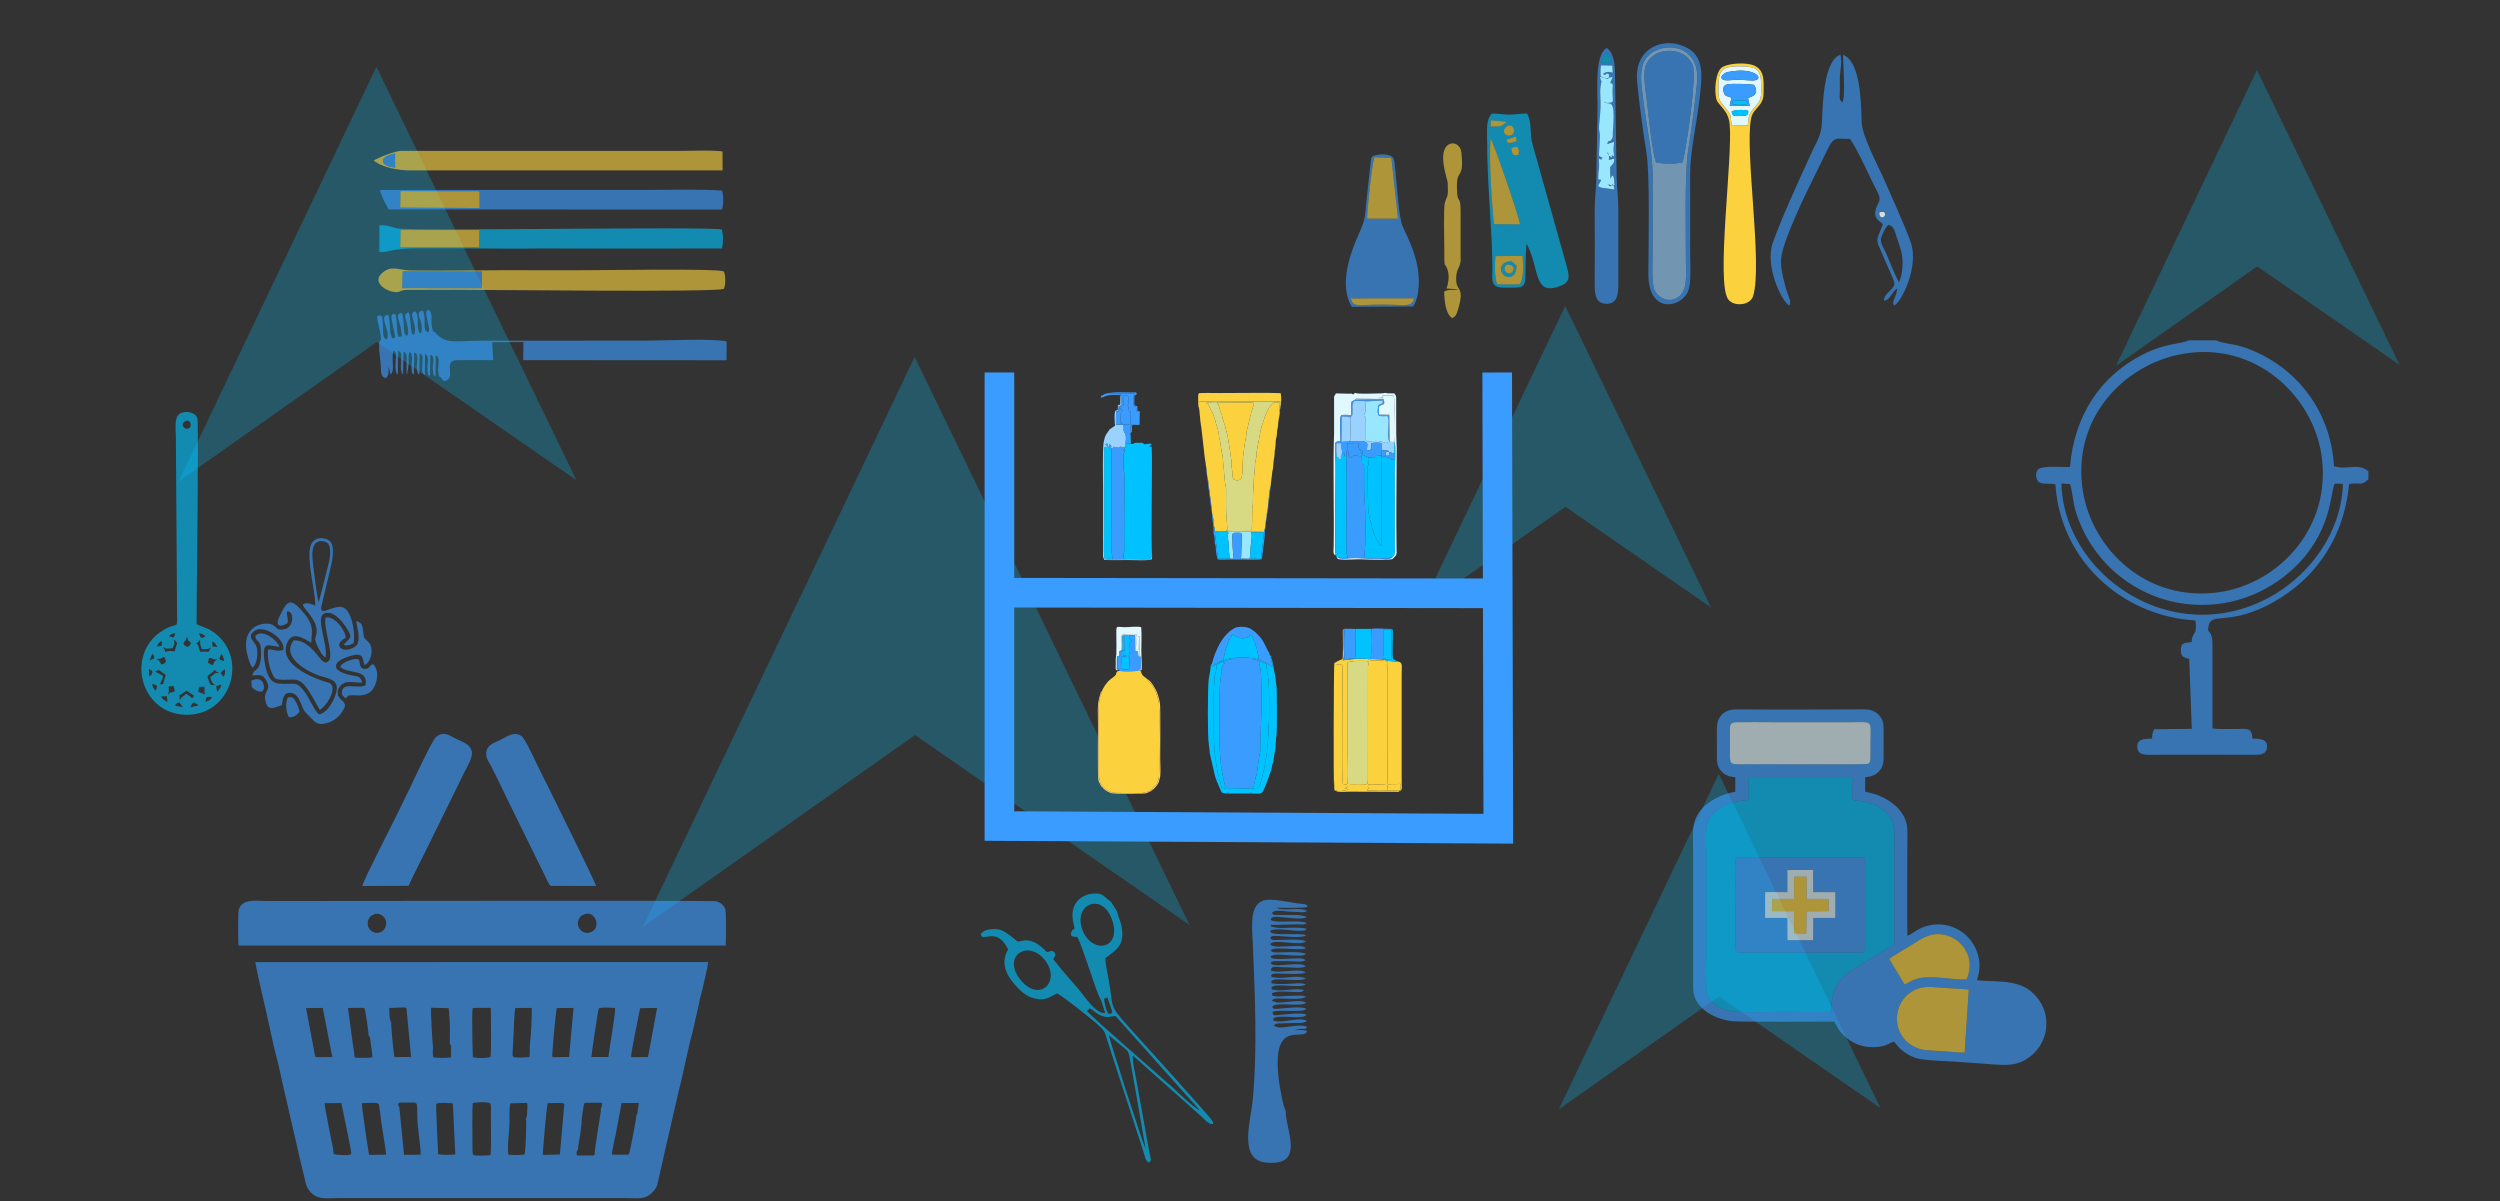 <?xml version="1.0" encoding="UTF-8"?>
<!DOCTYPE svg PUBLIC "-//W3C//DTD SVG 1.1//EN" "http://www.w3.org/Graphics/SVG/1.1/DTD/svg11.dtd">
<!-- Creator: CorelDRAW 2018 (64-Bit Evaluation Version) -->
<svg xmlns="http://www.w3.org/2000/svg" xml:space="preserve" width="316.442mm" height="152.047mm" version="1.1" style="shape-rendering:geometricPrecision; text-rendering:geometricPrecision; image-rendering:optimizeQuality; fill-rule:evenodd; clip-rule:evenodd"
viewBox="0 0 32421.96 15578.45"
 xmlns:xlink="http://www.w3.org/1999/xlink">
 <rect x="0" y="0" width="32421.96" height="15578.45" fill="#333333" stroke="none"/>
 <defs>
  <style type="text/css">
   <![CDATA[
    .str0 {stroke:#3B9CFF;stroke-width:384.34;stroke-miterlimit:22.926}
    .str1 {stroke:#3B9CFF;stroke-width:384.34;stroke-miterlimit:22.926}
    .fil2 {fill:none}
    .fil4 {fill:#00C2FF}
    .fil5 {fill:#00C2FF}
    .fil3 {fill:#3B9CFF}
    .fil11 {fill:#99D2FF}
    .fil10 {fill:#99E7FF}
    .fil9 {fill:#D8D983}
    .fil7 {fill:#e2f8ff}
    .fil17 {fill:#e2f8ff}
    .fil18 {fill:#DDDCDD}
    .fil6 {fill:#FBD13E}
    .fil8 {fill:#FDCD6C}
    .fil1 {fill:none;fill-opacity:0.149}
    .fil0 {fill:#00C2FF;fill-opacity:0.259}
    .fil13 {fill:#00C2FF;fill-opacity:0.62}
    .fil12 {fill:#3B9CFF;fill-opacity:0.62}
    .fil16 {fill:#99D2FF;fill-opacity:0.62}
    .fil14 {fill:#e2f8ff;fill-opacity:0.62}
    .fil15 {fill:#FBD13E;fill-opacity:0.62}
   ]]>
  </style>
 </defs>
 <g id="Layer_x0020_1">
  <g id="_2807525814880">
   <polygon class="fil0" points="11866.93,9532.83 8337.9,12018.97 11862.15,4628.45 15425.6,11994.92 "/>
   <polygon class="fil1" points="10950.94,8899 8035.05,10953.19 10947,4846.71 13891.32,10933.31 "/>
   <polygon class="fil0" points="20301.76,6572.42 18427.52,7892.79 20299.23,3967.76 22191.74,7880 "/>
   <polygon class="fil1" points="19815.29,6235.8 18266.69,7326.76 19813.2,4083.67 21376.89,7316.19 "/>
   <polygon class="fil0" points="29272.71,3454.75 27440.72,4745.35 29270.24,908.79 31120.09,4732.86 "/>
   <polygon class="fil0" points="4885.33,4435.42 2317.17,6244.65 4881.87,866.37 7475.07,6227.14 "/>
   <path class="fil1" d="M32421.96 15578.45l-32421.96 0 0 -15578.45 32421.96 0 0 15578.45zm-27536.61 -11143.02l-2568.18 1809.22 2564.69 -5378.26 2593.2 5360.77 -2589.71 -1791.73zm6981.57 5097.4l-3529.02 2486.16 3524.26 -7390.53 3563.44 7366.47 -3558.67 -2462.11zm8434.84 -2960.41l-1874.23 1320.38 1871.7 -3925.03 1892.5 3912.25 -1889.97 -1307.6zm8970.96 -3117.66l-1832 1290.6 1829.51 -3836.56 1849.85 3824.08 -1847.36 -1278.12zm-6979.31 9467.86l-2077.27 1463.38 2074.46 -4350.19 2097.5 4336.04 -2094.68 -1449.23z"/>
   <polygon class="fil1" points="28797.2,3125.71 27283.51,4192.08 28795.16,1022.09 30323.61,4181.76 "/>
   <polygon class="fil1" points="4218.75,3974.16 2096.78,5469.05 4215.88,1025.21 6358.54,5454.57 "/>
   <polygon class="fil0" points="22293.4,12922.6 20216.15,14385.99 22290.59,10035.79 24388.1,14371.83 "/>
   <polygon class="fil1" points="21754.23,12549.51 20037.89,13758.65 21751.92,10164.27 23484.99,13746.95 "/>
  </g>
  <polyline class="fil2 str0" points="12961.34,4830.71 12961.34,10712.88 19431.25,10747.73 19416.81,4830.76 "/>
  <line class="fil2 str1" x1="12971.57" y1="7686.64" x2="19460.62" y2= "7694.87" />
  <path class="fil3" d="M16016.13 8531.26c-17.12,14.02 -62.89,22.8 -83.9,27.16 -17.5,3.63 -13.12,7.91 -38.63,13.59 -27.28,6.07 -16.6,3.39 -33.45,18.41l8.59 6.4c10.35,5.52 1.03,0.92 12.11,5.41 12.09,4.91 6.91,-6.35 10.71,5.33 -40,6.62 -18.51,-11.38 -39.77,34.01 -6.43,13.72 -1.53,-2.68 -5.58,11.92 -3.02,10.85 -2.06,23.67 -2.33,35.11 -0.97,40.73 -10.15,84.99 -16.08,117.38 -14.29,78.21 -16,689.03 -14.45,781.41 1.15,68.37 14.57,355.66 35.57,427.68l21.5 107.24c2.66,28.88 10.61,28.54 13.63,54.37 6.15,52.8 18.35,44.8 91.66,44.8 321.29,0 263.67,29.31 296.34,-81.82 4.35,-14.83 6.33,-29.45 8.9,-45.28 5,-30.65 11.03,-23.8 15.53,-41.3l38.09 -267.7c4.24,-24.44 3.67,-5.66 7.06,-23.99 4.63,-25.06 1.83,-81.67 3.3,-111.08 3.76,-75.83 3.27,-144.91 6.72,-220.04 9.58,-207.7 15.51,-453.44 2.85,-661.05 -2.74,-44.82 -4.99,-106.21 -20.11,-146.69 -7.43,-19.89 -4.11,-29.26 -1.07,-46.42 -15.64,-6.91 -39.64,-10.07 -47.5,-22.5 -32.22,0 -27.45,-4.82 -31.43,-13.6 -7.94,-5.17 -99.74,-14.08 -116.78,-14.44 -46.98,-0.98 -79.21,3.17 -121.47,5.69z"/>
  <path class="fil4" d="M15872.29 8566.97c-14.49,18.7 -12.22,12.87 -35.28,24.62 -99.54,50.74 -40.28,14.07 -62.84,83.63 -12.76,39.34 -0.74,32.26 -20.99,94.24l-18.21 274.09c0.13,152.66 -2.07,310.44 3.25,458.5 2.6,72.5 9.19,149.37 10.94,224.77l18.38 155.93c2.23,13.04 6.93,22.99 10.1,44.04 2.84,18.82 10.74,87.39 15.35,101.4 7.05,21.41 11.37,10.44 14.36,44.58 2.36,26.92 1,23.68 11.03,45.56 26.03,56.78 -2.7,79.66 58.31,105.78 26.37,11.29 22.36,16 22.44,46.45 22.2,0.16 13.26,4.83 35.69,9.84 -15.4,8.77 -1.26,0.75 -8.99,10.7l304.43 0.55 -17.23 -12.19c25.92,-6.35 22.5,-17.23 26.61,-44.85 24.03,-8.9 5.26,-13.9 46.21,-13.8 24.31,0.06 29.57,-0.02 41.25,-16.77 21.1,-30.27 50,-173.24 54.69,-183.7 19.43,-43.28 34.86,-200.84 47.21,-248.32 4.77,-18.36 2.56,-34.3 4.68,-53.9l16.61 -216.12c0.61,-83.19 9.1,-146.42 8.23,-229.23 -1.64,-158.03 5.16,-304.79 -9.2,-462.55 -1.41,-15.49 -5.01,-27.34 -7.65,-49.05 -3.2,-26.33 -8.93,-77.18 -16.92,-98.98 -9.59,-26.17 1.1,-33.71 1.79,-45.62 -14.45,-5.89 -5.43,-6.63 -21.24,-13.5l-41.82 -17.51c-18.2,-7.75 -0.89,-0.01 -12.17,-6.09 -12.09,-6.51 -12.44,-7.58 -29.53,-7.87 -4.84,-5.79 -1.82,-10.3 -2.51,-13.91 -1.5,-10.04 -52.24,-16.52 -64.91,-17.66 3.99,8.78 -0.79,13.6 31.43,13.6 7.86,12.43 31.86,15.59 47.5,22.5 -3.04,17.16 -6.36,26.54 1.07,46.42 15.12,40.48 17.38,101.87 20.11,146.69 12.66,207.61 6.73,453.35 -2.85,661.05 -3.45,75.13 -2.96,144.21 -6.72,220.04 -1.47,29.42 1.33,86.02 -3.3,111.08 -3.39,18.33 -2.82,-0.45 -7.06,23.99l-38.09 267.7c-4.5,17.5 -10.53,10.66 -15.53,41.3 -2.57,15.83 -4.55,30.45 -8.9,45.28 -32.67,111.14 24.95,81.82 -296.34,81.82 -73.31,0 -85.51,7.99 -91.66,-44.8 -3.01,-25.83 -10.96,-25.49 -13.63,-54.37l-21.5 -107.24c-21,-72.02 -34.43,-359.31 -35.57,-427.68 -1.56,-92.38 0.15,-703.2 14.45,-781.41 5.92,-32.39 15.1,-76.65 16.08,-117.38 0.27,-11.44 -0.7,-24.26 2.33,-35.11 4.06,-14.6 -0.85,1.8 5.58,-11.92 21.26,-45.39 -0.23,-27.39 39.77,-34.01 -3.8,-11.68 1.38,-0.42 -10.71,-5.33 -11.08,-4.49 -1.76,0.11 -12.11,-5.41l-8.59 -6.4c16.85,-15.02 6.17,-12.35 33.45,-18.41 25.5,-5.68 21.13,-9.96 38.63,-13.59 21.01,-4.36 66.78,-13.15 83.9,-27.16 -61.83,3.37 -66.93,7.52 -117.33,22.8 -14.19,4.3 -14.63,7.2 -26.5,12.91z"/>
  <path class="fil4" d="M16336.47 8560.96l-17.18 -3.28c0.69,3.62 -2.33,8.12 2.51,13.91 17.09,0.29 17.44,1.36 29.53,7.87 11.28,6.08 -6.02,-1.66 12.17,6.09l41.82 17.51c15.81,6.87 6.79,7.61 21.24,13.5 -0.7,11.92 -11.38,19.46 -1.79,45.62 7.98,21.8 13.72,72.65 16.92,98.98 2.64,21.71 6.24,33.55 7.65,49.05 14.36,157.75 7.56,304.52 9.2,462.55 0.87,82.81 -7.61,146.04 -8.23,229.23l-16.61 216.12c-2.12,19.6 0.09,35.54 -4.68,53.9 -12.36,47.48 -27.79,205.04 -47.21,248.32 -4.69,10.46 -33.6,153.43 -54.69,183.7 -11.68,16.75 -16.94,16.83 -41.25,16.77 -40.95,-0.1 -22.18,4.9 -46.21,13.8 -4.11,27.61 -0.69,38.49 -26.61,44.85l17.23 12.19c145.65,-3.32 128.49,32.47 197.82,-144.98l54.88 -149.78c3.93,-18.6 8.2,-38.98 12.73,-55.4 2.65,-9.6 2.59,-15.12 5.03,-26.03 5.41,-24.2 3.43,-5.55 9.55,-26.12l18.94 -119.8c6.09,-41.56 14.48,-73.26 14.89,-119.16 0.43,-48.27 6.57,-86.96 11.72,-127.88 7.1,-56.37 2.75,-456.28 2.53,-546.38 -0.2,-88.73 -13.36,-113.97 -17.23,-184.53 -1.44,-26.17 -17.7,-87.44 -22.45,-116.96 -9.34,-58.25 6.3,-10.4 -15.42,-82.71 -2.88,-9.56 -2.53,-19.06 -5.9,-30.34 -7.54,-25.23 -9.78,-2.73 -13.31,-58.01l-16.94 -3.95c0.71,4.94 37.64,111.64 37.98,143.59 -24.53,-1.21 -11.07,1.8 -31.17,-12.83 -31.24,-22.74 -64.11,-37.13 -95.7,-52.57 -11.04,-5.4 -7.97,-6.03 -20.08,-10.76 -5.45,-2.12 -21.15,-5.88 -21.68,-6.1z"/>
  <path class="fil3" d="M15717.17 8606.14l-3.11 33.36c25.33,0.83 12.16,0.61 15.26,-2.86 18.23,-24.49 74.36,-49.71 103.27,-64.72 8.85,-4.6 18.85,-11.91 37.11,-13.79 2.76,-23.54 -1.13,-28.69 5.54,-50.33 11.45,-37.22 17.25,-88.72 35.82,-126.1 5.19,-10.46 2.8,-7.59 6.51,-19.96l21.22 -60.73c5.76,-8.84 3.72,-5.04 10.25,-15.99 6.44,-10.8 4.89,-7.45 11.15,-16.19 9.67,-13.46 11.69,-26.15 16.85,-42.21 11.16,3.5 11.78,6.45 12.29,6.75 1,0.57 2.18,1.38 3.24,1.98l31.94 17.59c16.02,10.84 8.21,2.43 25.48,10.02 25.89,11.37 -8.19,4.99 24.67,10.14 20.34,3.18 43.9,6.1 67.3,3.44 27.08,-3.06 19.22,-13.63 58.46,-14.98 3.71,-20.74 14.72,-23.78 31.46,-29.56l13.64 35.3c15.27,46.36 11.91,20.55 29.84,68.28 5.68,15.12 6.24,21.85 11.19,38.92 4.05,13.94 8.68,18.33 12.02,32.15 5.77,23.89 2.8,29.6 16.89,82.59 3.7,13.91 8.63,21.77 8.17,41.91l-18.77 8.99c23.29,5.55 26.01,-3.04 31.63,20.81 0.53,0.22 16.23,3.98 21.68,6.1 12.11,4.72 9.04,5.36 20.08,10.76 31.59,15.44 64.46,29.84 95.7,52.57 20.1,14.63 6.64,11.62 31.17,12.83 -0.34,-31.96 -37.27,-138.66 -37.98,-143.59 1.5,-32.6 -16.77,-43.06 -27.76,-67.77l-32.85 -65.52c-23.75,-48.2 -46.57,-88.77 -81.18,-122.12 -16.61,-16.01 -31.18,-34.27 -49.23,-49.67l-57.87 -40.73c-44.43,-23.68 -112.27,-31.84 -176.96,-19.03 -29.66,5.88 -44.89,18.65 -64.61,33.08 -10.56,7.74 -19.53,12.03 -29.59,19.9l-36.15 35.82c-1.03,1.01 -6.09,5.85 -6.77,6.53l-6.71 6.94c-8.02,8.59 -14.89,16.18 -23.11,26.63 -9.67,12.29 -12.64,16.57 -20.93,28.59 -51.71,74.94 -83.25,149.62 -113.81,236.86l-22.42 77.02z"/>
  <path class="fil4" d="M15729.31 8636.64c-3.09,3.47 10.07,3.69 -15.26,2.86l3.11 -33.36 -13.82 17.06c-3.77,9.78 -2.21,45.81 -10.15,84.31l-18.45 106.91c-12.95,142.59 -15.8,739.8 2.84,846.21 6.64,37.91 7.33,73.29 12.75,113.18l69.88 303.46c5.88,13.8 13.42,31.84 16.99,45.68l37.18 88.29c32.17,61.77 12.24,80.88 111.47,79.86 7.73,-9.95 -6.41,-1.93 8.99,-10.7 -22.43,-5.01 -13.48,-9.67 -35.69,-9.84 -0.08,-30.45 3.93,-35.16 -22.44,-46.45 -61.01,-26.12 -32.27,-49 -58.31,-105.78 -10.03,-21.89 -8.68,-18.65 -11.03,-45.56 -2.99,-34.14 -7.32,-23.17 -14.36,-44.58 -4.61,-14.02 -12.51,-82.58 -15.35,-101.4 -3.18,-21.04 -7.87,-30.99 -10.1,-44.04l-18.38 -155.93c-1.75,-75.4 -8.34,-152.27 -10.94,-224.77 -5.32,-148.06 -3.11,-305.84 -3.25,-458.5l18.21 -274.09c20.26,-61.98 8.24,-54.9 20.99,-94.24 22.56,-69.56 -36.7,-32.89 62.84,-83.63 23.05,-11.75 20.79,-5.92 35.28,-24.62 -19.15,3.12 -59.8,23.22 -75.63,32.68 -25.42,15.2 -39.49,29.15 -67.35,36.99z"/>
  <path class="fil5" d="M15729.31 8636.64c27.86,-7.84 41.93,-21.78 67.35,-36.99 15.83,-9.47 56.49,-29.56 75.63,-32.68 11.86,-5.71 12.31,-8.61 26.5,-12.91 50.41,-15.28 55.5,-19.43 117.33,-22.8 42.26,-2.52 74.5,-6.67 121.47,-5.69 17.04,0.36 108.84,9.26 116.78,14.44 12.66,1.15 63.41,7.62 64.91,17.66l17.18 3.28c-5.61,-23.85 -8.34,-15.26 -31.63,-20.81l18.77 -8.99c0.46,-20.13 -4.47,-27.99 -8.17,-41.91 -14.09,-52.99 -11.12,-58.7 -16.89,-82.59 -3.34,-13.82 -7.97,-18.21 -12.02,-32.15 -4.95,-17.07 -5.51,-23.8 -11.19,-38.92 -17.93,-47.72 -14.57,-21.92 -29.84,-68.28l-13.64 -35.3c-16.74,5.78 -27.76,8.82 -31.46,29.56 -39.24,1.35 -31.38,11.92 -58.46,14.98 -23.4,2.65 -46.97,-0.27 -67.3,-3.44 -32.86,-5.15 1.22,1.23 -24.67,-10.14 -17.27,-7.59 -9.46,0.82 -25.48,-10.02l-31.94 -17.59c-1.06,-0.59 -2.23,-1.4 -3.24,-1.98 -0.51,-0.3 -1.14,-3.25 -12.29,-6.75 -5.16,16.07 -7.18,28.75 -16.85,42.21 -6.26,8.74 -4.7,5.39 -11.15,16.19 -6.53,10.95 -4.49,7.15 -10.25,15.99l-21.22 60.73c-3.71,12.37 -1.31,9.5 -6.51,19.96 -18.57,37.38 -24.36,88.87 -35.82,126.1 -6.67,21.64 -2.79,26.78 -5.54,50.33 -18.26,1.89 -28.26,9.19 -37.11,13.79 -28.9,15.01 -85.04,40.24 -103.27,64.72z"/>
  <path class="fil6" d="M14294.2 8963.44l-24.76 68.05c-30.82,87.03 -21.55,271.72 -21.55,365.18l0.67 676.1c6.12,31.66 4.39,6.07 9.47,21.46 8.21,24.87 -8.35,72.15 90.7,146.88 57.1,43.08 109.32,43.03 191.19,42.76 78.26,-0.26 157.45,0.53 235.76,1.27 66.93,0.62 138.09,-19.73 176.2,-59.55 10.44,-10.91 17.86,-18.82 29.12,-29.66 24.36,-23.46 47.92,-87.3 49.61,-128.1 6.3,-151.9 0.17,-318.17 0.17,-471.68 0,-151.27 7.53,-322.88 -1.09,-471.68 -1.43,-24.73 -1.75,-31.09 -8.6,-49.69 -13.22,-35.89 3.47,-14.07 -16.55,-55.73 -0.56,-1.16 -2.27,-4.92 -3.29,-8.94 -18.04,-72.06 -59.72,-132.11 -113.02,-183.91l-14.81 -21.6c-20.87,-27.21 -57.05,-28.76 -72.25,-82.67 -5.55,-19.69 -3.83,-19.44 -25.52,-22.64l-13.45 -0.87c-22.96,8.02 -217.3,10.56 -235.35,2.21l-10.32 -1.67c-16.7,7.97 -27.6,3.6 -36.26,21.26 -16,32.64 11.92,19.49 -52.6,70.16 -11.15,8.76 -23.68,15.28 -36.17,27.15 -32.54,30.97 -59.9,64.96 -81.24,104.88 -7.12,13.32 -18.94,28.66 -16.06,41.02z"/>
  <path class="fil3" d="M14526.84 8700.64c18.04,8.35 212.39,5.81 235.35,-2.21l2.07 -11.01 30.87 -5.99 1.14 -163.74c-34.22,-4.1 -34.67,-5.99 -34.67,-41.44 0,-37.39 -3.08,-29.52 -37.23,-35.96l-2.24 -195.23 -80.42 0.32c1.74,38.3 19.17,39.69 32.4,63.19 -14.34,10.74 -24.66,30.97 -25.73,28.96l-6.49 94.03c-4.58,43.24 19.15,19.27 -6.41,76.5 10.29,26.59 11.55,4.02 12.7,36.03l-5.98 125.95c-20.95,14.6 -18.82,14.04 -52.53,12.82 -26.36,-0.95 -35.93,-8.66 -53.64,-20.65 8.14,-38.2 3.37,-91.4 4.68,-136.02 27.94,-20.56 65.68,-7.23 69.87,-16.38 0.72,-1.58 2.52,-1 3.64,-1.75 -29.35,-19.94 -54.19,17.6 -49.63,-52.52l19.26 -13.25c8.54,-27.7 3.6,-158.08 3.8,-197.44l-25.07 0.04c-9.21,51.68 9.41,146.23 -4.85,200.1 -13.68,6.65 -28.48,0.95 -31.42,18.93 -3.66,22.35 4.46,29.32 -4.56,53.18l-25.98 4.56c-9.17,31.9 -3.34,116.22 -2.31,154.15 26.53,12.52 25.95,-11.37 33.39,24.86z"/>
  <path class="fil7" d="M14499.58 8691.19l-15.91 -10.87 1.27 -163.68 31.51 -13.86 1.18 -59.09 28.43 -8.48c-4.6,-32.64 -6.98,-177.33 4.09,-202.81 17.79,-7.2 175.11,-11.37 189.27,-5.5 8.88,21.89 3.68,74.54 3.68,104.3l3.69 98.07c0.2,-0.61 0.91,2.58 1.67,3.71 13.63,-7.06 8.36,8.77 12.29,-15.81l-2.28 -162.63 20.67 0.53c1.36,47.6 -0.22,96.42 0.28,144.26 0.31,29.27 -4.21,39.85 -4.61,67.95 -0.8,54.87 14.17,24.08 21.46,50.39l-1.14 163.74 -30.87 5.99 -2.07 11.01 13.45 0.87c0,-22.93 32.42,23.45 31.65,-36.31l-5.59 -227.5c-0.12,-92.05 6.56,-212.6 -1.62,-301.1 -50.47,-16.17 -161.08,1.27 -219.56,-0.29 -112.78,-2.99 -104.13,-33.64 -103.02,120.04 0.54,74.27 3.41,158.02 -0.39,231.37 -1.02,19.81 -6.74,33.48 -7.19,54.11 -0.43,19.29 0.19,39.66 0.2,59.1 0.02,76.13 -11.68,100.36 29.47,92.48z"/>
  <path class="fil8" d="M14294.2 8963.44c-21.11,9.5 -11.24,0.74 -25.52,41.51 -44.36,126.65 -29.29,240.97 -29.29,387.19 0,88.49 -5.77,657.64 4.06,718.42 5.19,32.12 17.81,46.51 25.37,60.7l9.17 22.55c0.35,0.46 9.85,7.18 14.92,11.73 8.97,8.02 8.49,10.86 14.39,17.88 7.24,8.65 -3.97,-3.12 6.45,6.67 27.61,25.95 73.64,50.56 109.01,58.77 28.54,6.61 374.94,6.06 421.26,1.96 29.96,-2.65 23.08,-6.76 45.67,-13.88 62.62,-19.73 132.56,-96.95 143.22,-151.09 2.89,-14.62 1.08,-13.56 6.21,-26.19 19.96,-49.16 7.39,-201.12 7.39,-263.19 0,-92.76 5.4,-677.09 -3.52,-716.84 -7.15,-31.9 -12.62,-65.09 -22,-94.09 -5.2,-16.1 -10.94,-28.75 -15.82,-43.37 -16.93,-50.77 -87.14,-166.04 -131.72,-177.55l14.81 21.6c53.3,51.8 94.98,111.85 113.02,183.91 1.01,4.03 2.73,7.79 3.29,8.94 20.02,41.66 3.33,19.84 16.55,55.73 6.84,18.61 7.16,24.96 8.6,49.69 8.62,148.8 1.09,320.41 1.09,471.68 0,153.5 6.13,319.77 -0.17,471.68 -1.69,40.8 -25.25,104.64 -49.61,128.1 -11.26,10.84 -18.68,18.75 -29.12,29.66 -38.1,39.82 -109.27,60.17 -176.2,59.55 -78.31,-0.74 -157.5,-1.53 -235.76,-1.27 -81.86,0.28 -134.09,0.33 -191.19,-42.76 -99.05,-74.73 -82.49,-122.02 -90.7,-146.88 -5.08,-15.4 -3.35,10.19 -9.47,-21.46l-0.67 -676.1c0,-93.46 -9.27,-278.15 21.55,-365.18l24.76 -68.05z"/>
  <path class="fil5" d="M14546.06 8435.21l-28.43 8.48 -1.18 59.09 -31.51 13.86 -1.27 163.68 15.91 10.87c18.36,-4.84 14.57,-2.82 16.94,7.78l10.32 1.67c-7.44,-36.23 -6.86,-12.34 -33.39,-24.86 -1.03,-37.93 -6.86,-122.25 2.31,-154.15l25.98 -4.56c9.02,-23.85 0.9,-30.83 4.56,-53.18 2.94,-17.98 17.75,-12.28 31.42,-18.93 14.25,-53.87 -4.36,-148.42 4.85,-200.1l25.07 -0.04c-0.2,39.35 4.74,169.73 -3.8,197.44l-19.26 13.25c-4.56,70.12 20.28,32.58 49.63,52.52 -1.12,0.75 -2.92,0.17 -3.64,1.75 -4.19,9.15 -41.93,-4.18 -69.87,16.38 -1.31,44.62 3.45,97.83 -4.68,136.02 17.7,11.99 27.27,19.69 53.64,20.65 33.71,1.22 31.58,1.78 52.53,-12.82l5.98 -125.95c-1.16,-32.02 -2.42,-9.45 -12.7,-36.03 25.56,-57.22 1.83,-33.26 6.41,-76.5l6.49 -94.03c1.07,2.01 11.38,-18.23 25.73,-28.96 -13.23,-23.49 -30.66,-24.89 -32.4,-63.19l80.42 -0.32c-4.09,-8.36 4.73,-11.24 -37,-9.77 -30.01,1.06 -126.95,-2.55 -128.17,8.65 -0.19,1.75 -1.29,2.4 -1.53,3.21 -1.56,5.41 -1.47,1.13 -2.55,11.38 -3.66,34.51 10.9,158.66 -6.8,176.71z"/>
  <path class="fil7" d="M14546.06 8435.21c17.7,-18.05 3.15,-142.2 6.8,-176.71 1.09,-10.26 0.99,-5.97 2.55,-11.38 0.24,-0.81 1.33,-1.45 1.53,-3.21 1.23,-11.2 98.16,-7.59 128.17,-8.65 41.73,-1.47 32.91,1.41 37,9.77l2.24 195.23c34.15,6.44 37.23,-1.42 37.23,35.96 0,35.45 0.45,37.35 34.67,41.44 -7.3,-26.31 -22.26,4.48 -21.46,-50.39 0.4,-28.1 4.92,-38.68 4.61,-67.95 -0.49,-47.84 1.09,-96.66 -0.28,-144.26l-20.67 -0.53 2.28 162.63c-3.93,24.58 1.33,8.75 -12.29,15.81 -0.76,-1.13 -1.47,-4.32 -1.67,-3.71l-3.69 -98.07c0,-29.76 5.2,-82.42 -3.68,-104.3 -14.16,-5.87 -171.48,-1.7 -189.27,5.5 -11.07,25.47 -8.69,170.16 -4.09,202.81z"/>
  <path class="fil6" d="M17306.73 10242.84c3.43,-25.14 -4.05,-21.78 -0.48,-51.47 10.53,-87.79 6.84,-60.15 6.84,-154.85l0.33 -1425.06 93.56 11.41c13.72,48.36 -15.19,1471.73 8.98,1544.39l52.5 11.13c10.52,55.24 2.86,27.05 -34.1,45.14 22.15,0.44 38,3.25 46.39,19.34l-90.33 15.56c-49.23,7.21 -49.04,-8.03 -83.7,-15.59zm433.56 -141.84c0,91.65 -9.35,68.32 -104.73,68.05 -46.7,-0.12 -117.9,4.65 -161.22,-3.86 -9.24,-121.65 -1.39,-274.5 -1.39,-399.52l1.42 -1173.64 26.98 -8.82c47.57,-17.49 220.24,-11.45 226.13,-9.83 42.88,11.79 18.34,33.29 13.53,64.66l-0.73 1462.96zm409.38 153.66l-154.87 -2.99c-88.25,-7.51 -188.99,1.38 -268.94,-0.43 11.72,-16.53 17.4,-23.96 34.54,-27.7 -26.27,-11.29 -23.23,-13.54 -13.57,-49.95 76.27,-6.09 177.8,7.99 243.97,-8.65 9.66,-114.87 1.36,-267.41 1.36,-386.37l-0.34 -1064.05c0.77,-74.18 9.61,-66.62 -11.76,-83.83 11.75,-15.53 22.05,0.83 19.2,-31.91 -2.12,-24.5 -9.95,-21.27 -27.18,-25.1 -97.95,-21.78 -197.24,11.81 -234.12,-26.79 -51.79,-10.2 -118.16,-3.95 -173.43,-0.56l-152.41 17.49c28.43,-27.78 12.77,-147.41 12.63,-197.52 -0.08,-36.55 0,-73.08 -0.08,-109.63 -0.11,-49.39 -10.85,-85.45 16.69,-95.35l0.68 -7.62c-36.68,16.54 -27.41,28.91 -26.98,77.06 0.62,71 4.37,269.31 -4.6,316.49 -21.49,7.45 -98.05,40.17 -106.14,56.8 -6.22,17.66 -14.4,1572.29 -1.17,1638.83 35.13,41.07 126.37,24.74 190.51,24.14l613.2 2.15c28.09,-0.06 39.53,6.18 42.79,-14.51z"/>
  <path class="fil9" d="M17474.37 8592.03l-1.42 1173.64c0,125.03 -7.85,277.88 1.39,399.52 43.32,8.51 114.52,3.74 161.22,3.86 95.38,0.27 104.73,23.6 104.73,-68.05l0.73 -1462.96c4.81,-31.37 29.34,-52.87 -13.53,-64.66 -5.89,-1.63 -178.56,-7.66 -226.13,9.83l-26.98 8.82z"/>
  <path class="fil6" d="M17994.8 10251.67c-16.42,-33.66 -3.21,-3.51 -1.7,-17.95 2.24,-21.73 1.27,8.72 3.19,-15.82 2.65,-34.09 -25.56,-52.67 90.74,-47.76l78.22 -4.65c2.01,14.16 3.66,52.95 -3.62,70.21l-9.29 14.95c-0.53,0.82 -1.94,2.58 -2.66,4.01 40.13,1.25 29.92,-44.14 28.83,-82.7 -1.05,-36.53 -0.65,-73.09 -0.65,-109.64l0.02 -1315.55c0.09,-125.61 18.49,-150.09 -50.15,-169.41 -37.66,12.42 -34.4,-3.21 -99.09,-3.52 -35.26,-0.17 -22.09,-0.69 -46.81,-8.59l-16.27 -4.43c-76.41,-17.13 -143.64,-13.92 -227.58,-13.92 36.87,38.61 136.17,5.01 234.12,26.79 17.23,3.83 25.06,0.6 27.18,25.1 2.85,32.74 -7.45,16.37 -19.2,31.91 21.37,17.21 12.53,9.65 11.76,83.83l0.34 1064.05c0,118.96 8.3,271.5 -1.36,386.37 -66.18,16.64 -167.7,2.56 -243.97,8.65 -9.66,36.4 -12.7,38.66 13.57,49.95 -17.14,3.74 -22.82,11.18 -34.54,27.7 79.95,1.81 180.69,-7.08 268.94,0.43z"/>
  <path class="fil6" d="M17306.73 10242.84c34.66,7.56 34.47,22.81 83.7,15.59l90.33 -15.56c-8.39,-16.1 -24.24,-18.9 -46.39,-19.34 36.96,-18.09 44.62,10.09 34.1,-45.14l-52.5 -11.13c-24.17,-72.66 4.74,-1496.03 -8.98,-1544.39l-93.56 -11.41 -0.33 1425.06c0,94.7 3.69,67.07 -6.84,154.85 -3.57,29.69 3.91,26.33 0.48,51.47z"/>
  <path class="fil5" d="M17737.97 8546.89c83.94,0 151.17,-3.21 227.58,13.92l16.27 4.43c24.72,7.9 11.56,8.41 46.81,8.59 64.69,0.32 61.42,15.94 99.09,3.52 -19.62,-11.69 -39.07,-18.86 -62.38,-30.49 -10.94,-78.36 -0.35,-252.96 -2.35,-348.82 -0.67,-31.35 4.2,-31.54 -17.67,-40.05 10.85,93.04 -3.98,291.73 4.21,396.57 -55.79,8.93 -204.74,-6.72 -272.08,-9.12 -1.29,-28.75 5.52,-59.74 5.12,-95.29 -0.52,-47.72 -8.51,-259.41 8.87,-294.67l-211.68 0.69c12.18,103.23 -13.37,296.73 7.5,380.07l-152.41 12.4c-5.65,-51.42 -8.01,-353.17 6.51,-387.32 -27.54,9.9 -16.8,45.95 -16.69,95.35 0.08,36.55 0,73.08 0.08,109.63 0.13,50.11 15.8,169.74 -12.63,197.52l152.41 -17.49c55.27,-3.39 121.64,-9.64 173.43,0.56z"/>
  <path class="fil3" d="M17938.68 8160.54c135.15,21.65 99.85,-101.49 109.22,386.29 -36.95,-0.47 -85.01,3.9 -114.21,-8.36l1.59 -19.05c0.82,-4.54 2.58,-4.86 4.24,-18.76l-0.84 -340.12zm-147.22 -5.05c-17.39,35.26 -9.4,246.94 -8.87,294.67 0.4,35.54 -6.41,66.54 -5.12,95.29 67.34,2.4 216.29,18.05 272.08,9.12 -8.19,-104.85 6.64,-303.53 -4.21,-396.57 -1.03,-0.9 -2.99,-3.24 -3.57,-2.05l-122.46 -3.76c-40.48,0.55 -93.19,-5.65 -127.85,3.31z"/>
  <path class="fil3" d="M17579.78 8156.18l-137.72 -2.48 -0.68 7.62c-14.52,34.15 -12.15,335.9 -6.51,387.32l152.41 -12.4c-20.87,-83.34 4.68,-276.84 -7.5,-380.07z"/>
  <path class="fil5" d="M17938.68 8160.54l0.84 340.12c-1.66,13.9 -3.42,14.22 -4.24,18.76l-1.59 19.05c29.2,12.26 77.26,7.89 114.21,8.36 -9.37,-487.78 25.93,-364.64 -109.22,-386.29z"/>
  <path class="fil6" d="M17994.8 10251.67l154.87 2.99c0.73,-1.42 2.13,-3.19 2.66,-4.01l9.29 -14.95c7.27,-17.26 5.62,-56.05 3.62,-70.21l-78.22 4.65c-116.3,-4.92 -88.08,13.67 -90.74,47.76 -1.92,24.54 -0.94,-5.91 -3.19,15.82 -1.51,14.44 -14.72,-15.71 1.7,17.95z"/>
  <path class="fil6" d="M15638.16 6036.65c4.95,10.47 13,84.21 14.46,104.88 1.13,15.93 3.37,37.69 6.78,51.13 16.03,63.01 7.32,57.4 13.95,106.57 3.17,23.46 7.58,35.31 10.1,52.37l26.99 215.88c8.2,36.68 5.35,73.43 11.91,109.41 10.23,56.08 12.98,4.64 14.51,105.47 0.77,50.55 6.03,37.66 10.82,49.2 5.18,12.52 2.58,39.66 7.52,57.8 105.77,-1.76 214.15,0.83 320.26,0.93 49.61,0.05 293.45,4.62 319.14,-3.52 27.53,-78.7 13.53,-110.64 30.26,-178.36 6.3,-25.51 -0.39,-51.19 15.87,-110 5.92,-21.4 18.83,-250.06 37.84,-294.94l21.58 -184.61c2.37,-15.32 8.57,-37.57 10.78,-56.03 5.35,-44.65 3.55,-83.37 13.05,-123.64 8.91,-37.7 4.27,-85.49 13.91,-128.15 7.92,-35.04 2.85,-98.39 11.57,-124 17.02,-49.96 5.72,-76.68 16.66,-119.63 14.44,-56.65 6.51,-74.16 15.7,-119.86 5.45,-27.1 21.19,-95.02 11.92,-123.66 -9.03,-35.69 6.11,-67.19 5.89,-104.34l-87.37 0.46c-9.39,7.28 -3.01,4.08 -8.38,9.64 -0.72,0.75 -1.79,1.97 -2.58,2.78 -23.93,24.65 -7.19,1.25 -23.2,30.25 -10.79,19.55 -10.43,5.73 -20.07,23.45l-56.84 122.36c-3.61,8.46 -3.04,12.44 -6.06,22.85l-30.91 89.38c-6.27,35.71 -14.91,47.05 -18.04,73.77l-47.5 258.64c-5.33,47.18 -0.85,68.04 -12.98,109.06 -12.57,42.45 -10.7,124.05 -15.51,164.22 -1.95,16.19 -6.54,33.43 -7.24,54 -2.58,75.52 -8.77,159.11 -12.58,232.98 -2.05,39.74 0.65,81.83 -1.5,121.49 -1.45,26.85 -7.55,20.49 -8.84,48.19l-1.51 184.67c-0.3,42.19 -5.52,79.86 -2.79,117.47 -87.87,-1.61 -196.83,6.26 -291.41,-0.25 -5.56,-0.39 -14.93,-1.6 -19.42,-1.84l-20.77 1.11c5.17,-22.74 16.65,-2.03 12.15,-42.11l-12.68 -171.98c-5.07,-74.92 -1.66,-165.19 -3.11,-242.13 -1.22,-64.47 7.42,-89.05 -8.83,-141.05 -3.17,-10.13 -3.45,-12.5 -4.43,-24.29l-25.99 -285.29c-2.62,-25.26 -2.35,-58.18 -8.6,-78.89 -14.9,-49.38 -21.93,-146.35 -31.27,-181.8 -17.22,-65.36 -16.91,-120.71 -29.68,-155.13 -30.69,-82.68 -16.01,-72.78 -42.03,-138.02 -5.26,-13.18 -10.3,-38.24 -15.38,-47.65 -21.34,-39.52 -10.01,-25.72 -17.56,-40.86 -9.71,-19.48 -4.58,8.11 -32.39,-59.95 -19.96,-48.87 -14.74,-22.65 -44.08,-49.37 31.19,-6.61 119.25,-9.4 147.55,-2.73 0.34,-0.61 -12.05,-21.99 6.21,-3.45l-247.15 -8.97 -7.89 0c2.37,50.84 -1.59,41.93 11.5,87.29 1.51,5.22 0.93,-0.96 2.5,10.55 8.25,60.79 11.2,151.51 22.53,210.5 10.47,54.51 10.56,102.32 18.85,150.98l29.61 262.8c3.5,37.71 11.71,56.53 14.21,103.99z"/>
  <path class="fil9" d="M15787.79 5222.94c30.7,2.07 86.66,-2.53 122.66,-2.36 77.84,0.4 308.19,-5.37 353.17,4.42 -2.93,33.04 -25.46,84.94 -35.15,118.05l-60.12 249.71c-5.69,21.91 -3.88,48.3 -8.02,71.26 -4.49,24.94 -9.36,34.78 -12.98,63.77 -11.49,91.86 -29.72,176.46 -31.37,277.96 -0.61,37.25 2.67,187.81 -26.46,208.4 -14.66,10.36 -37.4,19.03 -60.01,13.24 -53.65,-13.75 -43.86,-51.74 -47.96,-109.61 -1.57,-22.19 -7.64,-45.33 -9.13,-68.21 -1.64,-25.35 0.28,-50.09 -2.92,-75.28 -5.97,-47.07 -13.09,-87.56 -18.69,-134.55l-33.07 -200.97c-5.64,-17.57 -11.14,-38.89 -16.87,-59.84 -4.26,-15.53 -9.76,-49.53 -14.73,-63.83 -4.65,-13.4 -7.77,-12.43 -11.38,-25.82 -13.67,-50.57 5.01,-1.72 -18.54,-59.08 -10.43,-25.39 0.76,-25.54 -16.16,-62.17 -24.76,-53.65 -19.68,-89.73 -52.24,-145.1zm0 0c-28.3,-6.67 -116.36,-3.88 -147.55,2.73 29.33,26.72 24.12,0.5 44.08,49.37 27.81,68.06 22.67,40.47 32.39,59.95 7.55,15.14 -3.78,1.34 17.56,40.86 5.08,9.42 10.12,34.48 15.38,47.65 26.01,65.25 11.34,55.34 42.03,138.02 12.78,34.43 12.46,89.77 29.68,155.13 9.34,35.45 16.37,132.42 31.27,181.8 6.25,20.72 5.97,53.64 8.6,78.89l25.99 285.29c0.97,11.79 1.26,14.16 4.43,24.29 16.25,52.01 7.61,76.59 8.83,141.05 1.45,76.94 -1.96,167.21 3.11,242.13l12.68 171.98c4.5,40.08 -6.98,19.37 -12.15,42.11l20.77 -1.11c4.49,0.25 13.85,1.45 19.42,1.84 94.58,6.51 203.54,-1.36 291.41,0.25 -2.74,-37.61 2.49,-75.28 2.79,-117.47l1.51 -184.67c1.29,-27.69 7.39,-21.33 8.84,-48.19 2.14,-39.66 -0.55,-81.75 1.5,-121.49 3.81,-73.87 10,-157.46 12.58,-232.98 0.71,-20.56 5.3,-37.81 7.24,-54 4.82,-40.17 2.94,-121.77 15.51,-164.22 12.13,-41.01 7.65,-61.87 12.98,-109.06l47.5 -258.64c3.14,-26.72 11.77,-38.06 18.04,-73.77l30.91 -89.38c3.01,-10.41 2.45,-14.39 6.06,-22.85l56.84 -122.36c9.64,-17.73 9.28,-3.9 20.07,-23.45 16,-29 -0.74,-5.59 23.2,-30.25 0.79,-0.81 1.86,-2.03 2.58,-2.78 5.37,-5.56 -1,-2.36 8.38,-9.64l87.37 -0.46c0.22,37.15 -14.92,68.66 -5.89,104.34l4.53 -8.21c2.92,-7.18 1.98,-3.42 4.41,-12.45l8.7 -64.39c0.7,-38.36 -5.31,-31.7 -40.56,-31.2 -173.68,2.44 -1003.4,-7.74 -1023.94,2.89l247.15 8.97c-18.26,-18.53 -5.87,2.84 -6.21,3.45z"/>
  <path class="fil6" d="M15787.79 5222.94c32.56,55.37 27.48,91.45 52.24,145.1 16.92,36.63 5.73,36.78 16.16,62.17 23.56,57.36 4.88,8.5 18.54,59.08 3.62,13.39 6.73,12.42 11.38,25.82 4.97,14.3 10.47,48.3 14.73,63.83 5.74,20.94 11.24,42.26 16.87,59.84l33.07 200.97c5.59,46.99 12.72,87.48 18.69,134.55 3.2,25.18 1.28,49.93 2.92,75.28 1.49,22.88 7.56,46.01 9.13,68.21 4.1,57.87 -5.69,95.86 47.96,109.61 22.61,5.79 45.35,-2.88 60.01,-13.24 29.14,-20.59 25.85,-171.15 26.46,-208.4 1.65,-101.49 19.89,-186.09 31.37,-277.96 3.62,-28.99 8.49,-38.83 12.98,-63.77 4.14,-22.96 2.34,-49.35 8.02,-71.26l60.12 -249.71c9.69,-33.11 32.22,-85.01 35.15,-118.05 -44.98,-9.78 -275.34,-4.02 -353.17,-4.42 -36,-0.17 -91.97,4.43 -122.66,2.36z"/>
  <path class="fil6" d="M15538.96 5210.52l7.89 0c20.54,-10.62 850.27,-0.45 1023.94,-2.89 35.26,-0.5 41.26,-7.16 40.56,31.2 7.2,-30.5 4.49,-112.38 -2.59,-140.32 -77.64,-6.73 -670.74,-1.27 -800.24,-1.23 -63.56,0.02 -232.58,-3.64 -255.7,1.92 -1.17,0.28 -2.86,1 -3.78,1.26l-7.1 8.9c-1.93,7 -1.78,3.07 -2.83,12.88l-0.15 88.28z"/>
  <path class="fil10" d="M15755.2 6889.34l1.1 8.05c17.76,-13.52 -1.43,-5.58 23.09,-8.32 7.99,10.73 85.28,4.51 111.95,4.36 30.17,-0.16 27.95,-4.91 36.9,12.94 14.82,18.88 -11.73,-4.55 -3.07,74.06 3.1,28.13 7.78,53.16 8.73,88.13 2.05,74.52 7.95,89.81 9.93,136.15 1.1,25.39 -2.61,22.19 11.17,34.93 -46.11,9.05 -81.59,1.14 -122.47,7.57l168.47 -2.22c-6.72,-17.83 -15.1,-135.19 -15.08,-161.81 0.06,-134.87 -22.08,-171.81 30.81,-173.01 112.11,-2.55 86.68,-15.32 84.4,178.08 -0.37,31.01 -3.89,53.4 -3.91,87.18 -0.04,61.36 1.84,41.95 -19.09,68.45 28.77,1.58 266.61,10.85 275.95,-5.24 -22.77,17.14 -41.19,6.95 -69.91,5.96 -27.96,-0.96 -52.82,-0.46 -81.35,-2.41 0.55,-1.22 1.85,-4.13 2.16,-3.36l8.63 -29.19c1.62,-44.32 6.1,-156.22 15.89,-194.19l3.93 -68.47c0.4,-29.87 -3.19,-17.87 -9.97,-42.04l172.3 -1.43c-3.08,14.44 -9.99,27.24 -7.38,40.08 6.75,-11.98 4.1,-43.55 6.22,-56.85 -25.69,8.15 -269.53,3.58 -319.14,3.52 -106.12,-0.1 -214.5,-2.69 -320.26,-0.93z"/>
  <path class="fil3" d="M16478.56 6303.46c-19.01,44.88 -31.92,273.53 -37.84,294.94 -16.26,58.81 -9.57,84.49 -15.87,110 -16.72,67.71 -2.73,99.66 -30.26,178.36 -2.12,13.3 0.53,44.88 -6.22,56.85 0.2,21.54 -33.35,293.8 -34.31,295.05 -9.34,16.09 -247.18,6.81 -275.95,5.24 20.93,-26.51 19.05,-7.09 19.09,-68.45 0.02,-33.78 3.55,-56.17 3.91,-87.18 2.27,-193.4 27.7,-180.63 -84.4,-178.08 -52.89,1.2 -30.75,38.15 -30.81,173.01 -0.02,26.62 8.36,143.98 15.08,161.81l-168.47 2.22 -38.66 -3.01c0.09,-59.85 -42.67,-325.51 -37.56,-346.81l-1.1 -8.05c-4.94,-18.14 -2.34,-45.28 -7.52,-57.8 -4.78,-11.54 -10.05,1.35 -10.82,-49.2 -1.53,-100.83 -4.28,-49.39 -14.51,-105.47 -6.56,-35.98 -3.71,-72.73 -11.91,-109.41l-26.99 -215.88c-2.52,-17.06 -6.94,-28.9 -10.1,-52.37 -6.64,-49.17 2.08,-43.55 -13.95,-106.57 -3.41,-13.43 -5.66,-35.19 -6.78,-51.13 -1.45,-20.67 -9.51,-94.4 -14.46,-104.88 3.87,79.06 28.62,209.92 35.38,304.06l20.43 148.87c4.76,20.61 6.47,57.3 8.63,79.59 5.67,58.56 10.04,46.78 13.2,72.76 3.14,25.71 2.86,57.08 5.51,78.28 8.1,64.66 15.37,81.18 16.6,154.29 0.35,20.78 -2.05,40.53 3.6,58.64l6.59 18.18c4.92,18.63 3.32,50.1 4.7,78.77 1.65,34.26 12.97,27.04 14.32,72.56 0.58,19.48 2.2,61.97 6.82,78.96 28.6,105.19 -42.8,71.4 301.52,74.69 43.4,0.41 262.83,6.72 285.63,-3.25 6.49,-6.05 19.21,-124.63 21.9,-148.69l11.04 -85.58c7.69,-37.83 4.83,-81.74 9.69,-123.42l14.72 -119.31c8.61,-41.17 8.82,-71.69 15.24,-114.89 3.3,-22.25 11.27,-27.53 12.89,-53.62 1.38,-22.25 -0.04,-45.89 1.81,-68.29 2.02,-24.35 7.21,-25.52 11.14,-51.11 3.06,-19.94 3.45,-45.07 5.35,-62.13 5.35,-48.35 11.12,-69.57 13.69,-122.56z"/>
  <path class="fil5" d="M15832.51 7247.22c40.88,-6.43 76.36,1.48 122.47,-7.57 -13.78,-12.74 -10.07,-9.54 -11.17,-34.93 -1.98,-46.33 -7.88,-61.63 -9.93,-136.15 -0.95,-34.98 -5.62,-60 -8.73,-88.13 -8.66,-78.61 17.89,-55.17 3.07,-74.06 -8.94,-17.85 -6.72,-13.1 -36.9,-12.94 -26.67,0.14 -103.95,6.36 -111.95,-4.36 -24.53,2.74 -5.34,-5.2 -23.09,8.32 -5.11,21.3 37.65,286.96 37.56,346.81l38.66 3.01z"/>
  <path class="fil5" d="M16354.06 7238.65c0.96,-1.25 34.52,-273.51 34.31,-295.05 -2.61,-12.84 4.29,-25.65 7.38,-40.08l-172.3 1.43c6.78,24.17 10.37,12.17 9.97,42.04l-3.93 68.47c-9.79,37.97 -14.27,149.87 -15.89,194.19l-8.63 29.19c-0.31,-0.77 -1.61,2.14 -2.16,3.36 28.53,1.95 53.39,1.44 81.35,2.41 28.72,0.98 47.14,11.18 69.91,-5.96z"/>
  <path class="fil4" d="M14652.5 5791.55c-2.55,-14.95 2.4,-49.97 -16.95,-43.72 -16.39,5.29 -10.4,25.06 -37.67,-2.17 -2.81,20.12 -2.81,37.46 -4.86,49.78 2.58,31.76 -25.27,7.94 -25.28,49.72 14.81,1.57 7.74,-0.55 11.27,-1.78l14.37 -6.62c-1.03,31.74 -19.5,32.93 -21.45,43.03 0,57.43 0.03,114.86 0,172.29 -0.06,90.23 2.55,38.82 8.02,76.89 5.95,41.31 -4.8,803.39 0.26,952.4 4.08,120.07 -12.62,49.62 -9.06,158.58 1.29,0.78 6.34,3.55 7.26,4.4l8.93 10.1c87.62,-5.04 247.33,5.51 308.71,0.75 51.52,-3.99 28.76,-33.04 45.9,-58.45 -18.68,-127.52 5.77,-1154.37 -5.6,-1399.21 -20.61,-12.93 -15.96,4.53 -30.03,-12.97 13.82,-16.48 1.43,-0.97 12.93,-7.24 25.65,-13.99 -18.02,13.78 6.11,-3.26 10.77,-7.59 1.55,7.11 7.57,-7.63 -10.83,-20.15 -17.41,-13.86 -41.9,-10.52 -22.64,3.08 -27.92,4.9 -54.3,4.9 -21.46,-4.16 29.27,-22.79 -100.1,-18.39 -39.64,1.35 -20.32,12.93 -49.19,15.6 -5.13,0.47 -16.99,-0.17 -22.78,-0.17l-0.9 -113.75c-5.94,-30.35 7.62,20.61 -2.38,-7.83 -0.42,-1.2 -1.39,-2.65 -1.78,-3.6 -0.39,-0.93 -1.13,-2.45 -1.96,-3.49l-5.15 162.35z"/>
  <path class="fil3" d="M14385.25 5792.17l9.83 1.49c2.07,30.3 1.01,29.72 26.54,39.43 -5.84,14.58 -9.53,-5.4 -7.98,24.38 0.81,15.57 1.31,29.2 1.29,44.99l-0.02 1178.82c0,23.31 -2.84,70.09 0.25,90.51 3.78,24.99 7.05,4.17 8.37,36.35 0.81,19.69 -1.3,20.81 3.87,39.59l-88.27 2.19 16.85 5.71c2.67,0.46 10.65,0.68 13.64,0.73 9.74,0.16 21.86,-0.37 31.87,-0.55l185.87 -1.34 -8.93 -10.1c-0.92,-0.85 -5.97,-3.62 -7.26,-4.4 -3.57,-108.96 13.14,-38.51 9.06,-158.58 -5.05,-149 5.7,-911.09 -0.26,-952.4 -5.47,-38.07 -8.08,13.34 -8.02,-76.89 0.03,-57.44 0,-114.87 0,-172.29 1.96,-10.1 20.42,-11.29 21.45,-43.03l-14.37 6.62c-3.53,1.23 3.53,3.35 -11.27,1.78 0.01,-41.78 27.86,-17.96 25.28,-49.72 -22.41,1.75 -48.61,3.34 -64.59,-3.25 -46.78,33.06 -6.5,2.69 -89.04,3.2 -5.99,10.95 -9.83,18.57 -22.35,23.07 -13.31,-16.64 -8.11,-10.04 -3.01,-33.88 -21.41,-19.1 -11.77,-19.57 -26.15,-26.31l-4.92 12.37c-0.26,1.5 -0.4,2.66 -0.52,4.18 -0.26,3 2.46,14.61 2.8,17.36z"/>
  <path class="fil4" d="M14339.12 7249.92l88.27 -2.19c-5.17,-18.78 -3.06,-19.9 -3.87,-39.59 -1.32,-32.18 -4.59,-11.36 -8.37,-36.35 -3.08,-20.42 -0.25,-67.2 -0.25,-90.51l0.02 -1178.82c0.02,-15.79 -0.48,-29.42 -1.29,-44.99 -1.55,-29.78 2.14,-9.81 7.98,-24.38 -25.52,-9.7 -24.47,-9.13 -26.54,-39.43l-9.83 -1.49 -19.4 0.65 -0.23 -40.4c-19.35,0.08 -11,-0.33 -31.24,10.62 -0.69,0.37 -2.63,2.62 -3.12,1.7 -0.5,-0.92 -2.16,1.06 -3.17,1.7 1.05,0.76 2.73,1.14 3.57,1.49l18.87 8.91c5.38,5.88 4.59,9.71 4.52,20.25 -25.29,0.88 -30.76,-7.59 -35.61,14.53l-0.28 1056.56c0,117.24 -6.34,252.95 0.84,367.89 8.16,5.54 13.37,8.83 19.12,13.86z"/>
  <path class="fil11" d="M14941.97 7196.76c-17.14,25.41 5.61,54.47 -45.9,58.45 -61.37,4.76 -221.08,-5.79 -308.71,-0.75l-185.87 1.34c-10.01,0.18 -22.13,0.72 -31.87,0.55 -2.99,-0.05 -10.96,-0.27 -13.64,-0.73l-16.85 -5.71c-5.75,-5.03 -10.96,-8.32 -19.12,-13.86 -7.18,-114.94 -0.84,-250.64 -0.84,-367.89l0.28 -1056.56c4.86,-22.12 10.33,-13.65 35.61,-14.53 0.07,-10.53 0.86,-14.36 -4.52,-20.25l-18.87 -8.91c-0.84,-0.35 -2.52,-0.73 -3.57,-1.49 1,-0.65 2.66,-2.62 3.17,-1.7 0.49,0.92 2.44,-1.33 3.12,-1.7 20.24,-10.95 11.89,-10.54 31.24,-10.62l0.23 40.4 19.4 -0.65c-0.34,-2.75 -3.05,-14.35 -2.8,-17.36 0.12,-1.52 0.27,-2.68 0.52,-4.18l4.92 -12.37c14.37,6.74 4.73,7.21 26.15,26.31 -5.1,23.84 -10.3,17.24 3.01,33.88 12.52,-4.51 16.35,-12.12 22.35,-23.07 82.54,-0.5 42.25,29.87 89.04,-3.2 15.98,6.59 42.18,5 64.59,3.25 2.05,-12.33 2.05,-29.66 4.86,-49.78 17.16,-159.93 -25.44,-111.83 -26.06,-173.93 -0.24,-23.18 5.26,-40.99 -3.79,-58.01 -10.27,-10.19 -64.74,-0.49 -76.29,-2.85 -24.32,-4.96 -12.48,3.38 -19.02,-15.99 -1.6,-25.7 -0.19,-55.82 -0.18,-82.06l0.54 -63.14c3.82,-20.17 0.32,-6.78 5.23,-11.65l26.79 -11.99 0.74 -54.51c30.89,-18.45 33.02,9.54 32.47,-58.17l-0.58 -67.87c-2.92,-12.76 0.03,-6.73 -7.17,-14.07l-2.22 113.66c-23.76,15.88 -32.84,-9.39 -31.76,45.57 0.79,40.5 -2.97,25.29 -31.59,36.03 -19.23,42.56 -7.63,149.11 -4.91,194.94l-70.06 47.22 -47.74 70.41c-16.44,27.77 -18.92,55.77 -27.99,90.72 -18.17,69.92 -9.16,494.41 -9.16,589.61l-0.02 834.23c-0.3,67.55 -7.45,55.99 14.77,105.82 37.16,7.65 257.42,3.83 312.83,3.8 60.59,-0.04 272.04,11.04 306.49,-11.18l2.76 -55.5z"/>
  <path class="fil3" d="M14536.05 5112.41l-159.34 -1.25c0.64,-10.71 155.81,-6.67 178.93,-6.67l158.81 -0.17c1.23,0.11 12.68,5.79 14.53,5.45l3.5 -5.24c-15.76,11.08 -23.46,-2.67 -30.53,21.59 -3.12,10.74 -3.43,119.64 4.11,142.81 16.87,6.13 10.76,-2.91 26.42,7.85 2.9,73.09 -1.2,45.2 42.57,72.57 4.7,39.86 -0.75,100.92 2.73,147.64 -24.06,2.65 -99.67,4.83 -119.09,3.21 0.8,-32.88 13.28,-126.87 -0.3,-165.41l-32.78 -5.78c8.72,-27.82 9.49,-4.18 8.19,-56.74l-20.24 -14.18c26.56,-8.17 22.8,-23.03 22.12,-53.79 -0.56,-25.34 1.8,-42.46 -3.32,-67.69 -117.81,-41.68 -37.49,89.5 -72.19,130.9 -26.88,-31.84 15.24,-113.26 -24.13,-155.09zm-5.49 19.02c7.2,7.34 4.25,1.31 7.17,14.07l0.58 67.87c0.55,67.7 -1.58,39.71 -32.47,58.17l-0.74 54.51 -26.79 11.99 31.95 2.69c4.32,-13.02 4.76,-16.87 4.89,-33.51 0.01,-2.63 -0.26,-16.08 -0.17,-16.9l1.55 -8.81c0.32,-1.55 1.01,-3.1 1.33,-4.35 0.33,-1.26 0.73,-3.02 1.52,-4.34l22.83 3.5c-1.35,28.13 -11.55,15.33 -17.27,32.23 8.93,3.57 21.82,4.92 32.18,8.05 -5.23,39.56 -23.46,9.96 -23.05,68.82 0.2,30.53 -0.2,60.42 -0.73,90.88l23.99 11.73c-23.45,12.7 -55.72,12.33 -83.26,9.98 41.25,12.51 61.93,-7.1 103.39,7.63 32.39,11.5 34.97,-18.92 83.09,10.85 2.14,33.03 -4.1,61.91 3.92,74.54l3.12 -7.14c6.33,-27.66 -7.19,-51.26 6.12,-70.29 12.67,-19.05 73.23,-9.21 107.61,-14.55l2.11 -163.31 -32.67 -8.66 -1.21 -58.3c-38.77,-14.63 -38.83,1.31 -38.43,-50.79 0.22,-28.16 -1.58,-60.61 1.68,-88.11 15.98,-9.96 23.99,-6.93 27.84,-17.47 7.22,-19.72 2.59,15.11 -0.36,-10.59 -2.22,-19.25 -25.56,-12.01 -57.67,-11.98 -98.35,0.09 -305.81,-13.3 -370.63,29.3 -28.42,18.67 -32.34,1.61 -36.29,38.88 44.66,-3.28 34.42,-22.46 109.47,-31.94 41.26,-5.22 95.95,-2.07 138.77,-2.21 14.25,3.59 4.86,-0.78 6.65,7.55z"/>
  <path class="fil3" d="M14376.71 5111.16l159.34 1.25c39.36,41.83 -2.76,123.25 24.13,155.09 34.7,-41.4 -45.61,-172.58 72.19,-130.9 5.12,25.24 2.76,42.36 3.32,67.69 0.68,30.76 4.44,45.62 -22.12,53.79l20.24 14.18c1.3,52.56 0.53,28.92 -8.19,56.74l32.78 5.78c13.58,38.53 1.1,132.53 0.3,165.41 19.42,1.62 95.03,-0.55 119.09,-3.21 -3.47,-46.72 1.98,-107.79 -2.73,-147.64 -43.77,-27.37 -39.67,0.52 -42.57,-72.57 -15.67,-10.76 -9.55,-1.72 -26.42,-7.85 -7.54,-23.17 -7.23,-132.07 -4.11,-142.81 7.07,-24.26 14.77,-10.51 30.53,-21.59l-3.5 5.24c-1.84,0.34 -13.3,-5.34 -14.53,-5.45l-158.81 0.17c-23.12,0 -178.3,-4.04 -178.93,6.67z"/>
  <path class="fil3" d="M14597.88 5745.66c27.27,27.23 21.28,7.46 37.67,2.17 19.34,-6.25 14.4,28.77 16.95,43.72 0.65,-1.21 1.29,-4.44 1.49,-3.82l3.56 -148.31c2.5,-45.43 17.99,-16.48 22.63,-53.9 7.67,-61.81 -27.41,-75.36 52.26,-73.72 55.29,1.15 43.51,-2.08 48.87,-12.76 -34.38,5.34 -94.94,-4.5 -107.61,14.55 -13.31,19.03 0.22,42.62 -6.12,70.29l-3.12 7.14c-8.02,-12.63 -1.78,-41.51 -3.92,-74.54 -48.12,-29.77 -50.71,0.65 -83.09,-10.85 -41.46,-14.73 -62.14,4.88 -103.39,-7.63l-1.32 -3.12c6.54,19.37 -5.31,11.03 19.02,15.99 11.55,2.36 66.02,-7.35 76.29,2.85 9.05,17.02 3.56,34.84 3.79,58.01 0.61,62.1 43.22,14.01 26.06,173.93z"/>
  <path class="fil3" d="M14478.31 5338.02c-4.91,4.87 -1.4,-8.52 -5.23,11.65l-0.54 63.14c-0.01,26.24 -1.41,56.36 0.18,82.06l1.32 3.12c27.54,2.35 59.8,2.73 83.26,-9.98l-23.99 -11.73c0.52,-30.46 0.93,-60.35 0.73,-90.88 -0.41,-58.86 17.83,-29.26 23.05,-68.82 -10.36,-3.14 -23.25,-4.49 -32.18,-8.05 5.73,-16.91 15.92,-4.1 17.27,-32.23l-22.83 -3.5c-0.79,1.32 -1.19,3.08 -1.52,4.34 -0.32,1.25 -1.01,2.81 -1.33,4.35l-1.55 8.81c-0.08,0.82 0.18,14.26 0.17,16.9 -0.12,16.64 -0.56,20.49 -4.89,33.51l-31.95 -2.69z"/>
  <path class="fil4" d="M18080.61 5877.09l1.49 87.73c-58.71,-3.56 -45.92,-23.71 -80.89,-30.89l-78.12 -20.08 -4.51 0.17 1.54 1164.28c-27.58,-2.58 -16.26,-1.77 -43.09,-42.67 -14.1,-21.51 -17.27,-27.27 -30.44,-51.74 -51.73,-96.12 -50.36,-149.17 -64.72,-193.61 -19.54,-60.4 -35.81,-132.78 -38.4,-207.06 -3.95,-112.91 -7,-214.15 -8.8,-325.79 -0.9,-56.83 0.3,-113.52 -0.34,-170.1 -0.56,-49.18 5.1,-33.35 13.71,-69.29 5.33,-22.25 2.97,-56.83 5.43,-82.67l-84.43 -37.68 2.15 -48.39c-22.6,-7.16 -28.9,-15.77 -44.24,-29.4 18.2,39.94 51.74,40.66 30.55,93.66 0.96,1.89 1.73,4.33 2.18,5.97l4.73 94.46 26.03 18.67c2.74,103.71 0.54,209.03 1.06,313.01 0.5,103.89 11.55,191.34 13.06,291.85 1.96,129.25 7.68,408.7 -6.63,535.9 -10.68,94.87 -6.68,56.99 182.66,64.41 90.78,3.56 104.4,8.42 178.41,-12.01 45.79,-35.31 30.77,-85.85 30.86,-160.71l0.01 -963.77c0,-68.35 18.11,-328.49 -5.67,-364.51 -6.44,21.13 -3.43,12.51 -3.66,38.6 -0.1,11.15 0.4,22.99 0.46,34.24 0.14,23.61 -2.05,48.09 -0.4,67.44z"/>
  <path class="fil3" d="M17460.21 5914.35c9.61,341.68 1.38,795.36 0.57,1157.53 -0.05,27.63 0.38,54.29 1.22,81.88 1.63,53.42 13,39.23 13.03,76.19 -52.62,11.7 -69.92,11.03 -122.06,-1.79 35.16,40.47 119.15,14.3 167.67,11.83 62.26,-3.16 125.73,0.16 184.66,5.81 56.77,5.44 129.28,-0.06 188.86,1.85 50.26,1.62 136.22,15.47 164.83,-21.85 -74.01,20.43 -87.63,15.56 -178.41,12.01 -189.34,-7.42 -193.34,30.46 -182.66,-64.41 14.31,-127.19 8.59,-406.65 6.63,-535.9 -1.52,-100.51 -12.56,-187.96 -13.06,-291.85 -0.51,-103.97 1.68,-209.3 -1.06,-313.01l-26.03 -18.67 -4.73 -94.46c-0.45,-1.64 -1.22,-4.09 -2.18,-5.97 -40.87,8.21 -55.27,-10.42 -96.12,-4.78 -53.91,7.45 -10.32,26.21 -52.42,22.07 -50.8,-5.01 6.89,-75.12 -38.04,-94.85 -9.26,27.59 -7.16,-1.67 -10.68,34.82 -1.17,12.17 0.3,30.1 -0.03,43.54z"/>
  <path class="fil7" d="M17321.98 7202.56c-12.42,-96.62 -4.04,-239.31 -4.04,-341.07 0,-113.12 0,-226.24 0,-339.36 0,-219.48 8.78,-457.72 -1.69,-674.86 -0.98,-29.52 -13.92,-105.78 16.91,-117.69 58.14,-22.5 51.77,30.41 50.97,-82.95 -0.39,-53.84 -14.64,-223.36 8.16,-257.17 15.05,-16.41 94.35,-5.59 128.54,-7.4l6.26 -169.84c9.08,-4.73 40.09,-23.58 48.11,-30.94 15.82,-17.61 2.35,-8.12 26.67,-15.13 9.31,-2.67 315.7,0.9 335.38,-12.65 17.4,4.96 -7.04,3.26 -11.65,-22.89 45.28,-0.2 109.85,-9.31 147.53,3.7 0.85,1.79 1.62,4.14 2.01,5.61l5.25 31.23c6.14,131.57 -8.08,418.37 0.72,534.61 1.51,19.87 -0.44,-5.62 1.97,18.29l1.14 12.79c23.78,36.02 5.67,296.16 5.67,364.51l-0.01 963.77c-0.09,74.86 14.93,125.4 -30.86,160.71 -28.62,37.33 -114.58,23.47 -164.83,21.85 -59.58,-1.92 -132.09,3.59 -188.86,-1.85 -58.93,-5.65 -122.4,-8.97 -184.66,-5.81 -48.52,2.47 -132.51,28.64 -167.67,-11.83l-17.62 -4.34c7.48,18.8 -0.37,8.74 11.85,21.42 26,26.98 236.12,2.69 336.55,9.77 46.34,3.27 345.07,8.23 370.25,-3.17 7.49,-3.39 18.12,-13.78 25.78,-21.77 38.27,-40 33.33,-40.56 32.06,-110.68 -7.38,-409.14 0.51,-892.19 1.82,-1303.13 0.2,-63.42 -6.52,-125.19 -6.53,-190.04l-0.29 -373.3c-0.31,-172.4 3,-91.32 -22.65,-150.91 -25.17,-0.92 -50.3,0.16 -75.22,-0.55 -66.03,-1.89 -3.62,-12.5 -73.09,-1.25 -11.42,1.84 -23.15,1.84 -34.72,1.85 -64.51,0.08 -295.02,12.64 -325.99,-6.38 -15.64,4.41 -19.05,21.25 -21.76,16.54 -0.89,-1.54 -3.39,2.9 -5.39,3.82l-15.11 -8.11c-1.25,-0.5 -3.09,-1.44 -4.35,-1.83 -1.14,-0.36 -2.97,-0.95 -4.11,-1.18 -25.68,-5.07 6.16,0.37 -24.12,1.52l-176.28 -4.32c-21.46,57.21 -24.21,-1.97 -22.77,103.27l0.07 407.67c-16.68,485.08 2.76,994.81 -5.6,1479.19 -0.47,26.7 -8.62,75.22 6.74,96.03 10.65,14.42 4.81,5.95 19.49,14.28z"/>
  <path class="fil4" d="M17321.98 7202.56c0.65,1.36 13.33,21.2 13.37,21.26l17.62 4.34c52.14,12.83 69.44,13.49 122.06,1.79 -0.03,-36.96 -11.4,-22.77 -13.03,-76.19 -0.84,-27.59 -1.27,-54.25 -1.22,-81.88 0.81,-362.17 9.04,-815.85 -0.57,-1157.53l-23.24 0.99 -1.87 -34.38c-18.47,5.28 -14.43,4.23 -31.92,10.44 -20.01,18.03 -10.06,30.3 -13.37,65.38 -36.64,-1.05 -13.99,-1.93 -33.86,-22.85 -12.24,-12.88 -7.75,-1.9 -20.03,-9.12l-6.84 -77.55 -12.82 0c10.47,217.14 1.69,455.38 1.69,674.86 0,113.12 0,226.24 0,339.36 0,101.76 -8.38,244.45 4.04,341.07z"/>
  <path class="fil4" d="M17753.45 5935.37c-2.46,25.84 -0.1,60.42 -5.43,82.67 -8.61,35.94 -14.27,20.11 -13.71,69.29 0.64,56.58 -0.56,113.27 0.34,170.1 1.8,111.64 4.85,212.88 8.8,325.79 2.59,74.28 18.86,146.66 38.4,207.06 14.36,44.45 12.99,97.5 64.72,193.61 13.17,24.47 16.34,30.24 30.44,51.74 26.83,40.9 15.51,40.09 43.09,42.67l-1.54 -1164.28c-18.94,-14.76 -32.82,2.82 -83.48,-0.47l-8.79 28.35c-24.96,-4.58 -38.55,-8.49 -72.85,-6.54z"/>
  <path class="fil11" d="M17459.83 5400.75l61.09 15.07c-12.76,37.41 -5.44,-21.29 -9.78,26.2 -0.7,7.67 6.59,161.66 0.19,234.82 -0.2,2.34 -1.38,11.02 -0.6,16.51 3.91,27.82 -7.41,5.4 7.05,14.36 -36.24,5.87 -1.09,-2.26 -17.22,14.47 31.43,-1.13 63.64,-4.28 95.2,-2.06 18.11,1.29 30.99,6.13 42.28,7.4 20.82,2.35 75.04,-15.62 93.44,26.51 5.4,12.34 -4.72,57.41 -3.44,86.45 70.54,5.47 53.39,-39.74 57.41,-93.51 38.47,-9.04 98.37,-6.49 137.83,-0.52l-0.55 85.88c13.72,8.95 22.77,10.06 46.41,10.48 9.12,0.16 17.06,-1.6 25.84,1.48 19.07,6.66 7.45,-5.26 15.93,13.92 -23.52,0.03 -24.88,-3.35 -41.39,5.57l-1.02 46.08 45.82 0.07 1.67 -46.93c37.13,2.78 22.71,13.26 64.64,14.09 -1.65,-19.34 0.54,-43.83 0.4,-67.44 -0.06,-11.25 -0.56,-23.09 -0.46,-34.24 0.23,-26.09 -2.79,-17.47 3.66,-38.6 -23.98,-10.25 -34.2,-3.53 -62.04,-8.81 -35.58,-46.21 9.69,-288 -19.37,-321.84 0,43.44 11.32,310.59 -6.78,328.7 -25.58,25.58 -56.29,-10.38 -121.53,-15.33 -103.91,-7.87 -153.92,27.75 -160.89,-19.94l-0.56 -283.77 -24.99 -27.14 17.45 -41.69c3.65,-13.2 2.88,-31.11 2.86,-46.43 -0.02,-15.65 0.81,-40.46 -0.53,-55.32 -2.47,-27.53 5.31,-16.44 -11.5,-33.02 23.81,-9.51 200.96,-19.43 234.79,-7.82 4.11,18.83 8.31,-5.08 -2.37,23.89 22.11,-15.07 15.24,-10.71 6.18,-36.44l-370.59 7.3c-35.45,38.11 -26.69,64.91 -26.57,121.69 0.18,94.97 3.66,79.61 -77.94,79.92z"/>
  <path class="fil10" d="M18002.8 5406.16c-8.48,-15.83 -32.43,-10.14 -54.06,-9.39l-53.3 -1.26c-47.16,-12.54 -21.36,-130.12 -19.92,-132.77 26.32,-33.58 37.45,-16.09 53.23,-34.46 10.68,-28.98 6.48,-5.06 2.37,-23.89 -33.83,-11.61 -210.98,-1.69 -234.79,7.82 16.8,16.58 9.03,5.49 11.5,33.02 1.34,14.86 0.51,39.67 0.53,55.32 0.02,15.33 0.79,33.24 -2.86,46.43l-17.45 41.69 24.99 27.14 0.56 283.77c6.97,47.68 56.98,12.07 160.89,19.94 65.23,4.95 95.94,40.91 121.53,15.33 18.1,-18.1 6.78,-285.25 6.78,-328.7z"/>
  <path class="fil3" d="M17575.21 5181.27c-8.02,7.37 -39.04,26.21 -48.11,30.94l-6.26 169.84c-34.19,1.8 -113.49,-9.02 -128.54,7.4 -22.8,33.81 -8.54,203.33 -8.16,257.17 0.8,113.36 7.17,60.45 -50.97,82.95 -30.83,11.92 -17.89,88.18 -16.91,117.69l12.82 0 1.47 -92.11c18.87,-14.21 24.28,-7.21 67.37,-5.95 0.54,40.75 -5.26,49.08 -0.09,67.52 8.53,30.49 8.43,38.87 5.37,74.68 17.49,-6.21 13.44,-5.16 31.92,-10.44l1.87 34.38 23.24 -0.99c0.33,-13.44 -1.14,-31.37 0.03,-43.54 3.51,-36.49 1.41,-7.22 10.68,-34.82l0.97 -87.29 145.16 -4.04c2.49,28.8 -3.99,57.25 9.89,75.23 15.34,13.63 21.64,22.23 44.24,29.4l-2.15 48.39 84.43 37.68c34.29,-1.96 47.89,1.96 72.85,6.54l8.79 -28.35c50.67,3.29 64.54,-14.29 83.48,0.47l4.51 -0.17c-11,-16.52 0.76,16.44 -6.48,-16 -0.96,-4.28 -2.62,-15.08 -2.65,-19.42 -0.2,-25.48 1.05,-23.08 8.76,-46.11l0.55 -85.88c-39.46,-5.96 -99.35,-8.51 -137.83,0.52 -4.02,53.77 13.14,98.98 -57.41,93.51 -1.28,-29.05 8.84,-74.12 3.44,-86.45 -18.4,-42.13 -72.62,-24.16 -93.44,-26.51 -11.29,-1.27 -24.17,-6.11 -42.28,-7.4 -31.57,-2.22 -63.77,0.93 -95.2,2.06l-103.3 8.62 2.79 -330.15 59.79 0.1c81.6,-0.31 78.12,15.05 77.94,-79.92 -0.12,-56.78 -8.88,-83.57 26.57,-121.69l370.59 -7.3c9.06,25.74 15.93,21.37 -6.18,36.44 -15.78,18.37 -26.91,0.88 -53.23,34.46 -1.44,2.64 -27.24,120.22 19.92,132.77l53.3 1.26c21.63,-0.76 45.57,-6.44 54.06,9.39 29.07,33.84 -16.21,275.63 19.37,321.84l-4.43 -349.08 -134.22 -1.56 1.21 -104.06c25.26,-24.33 36.18,-18.41 65.38,-33.94 3.98,-34.28 2.08,-42.66 -11.57,-67.39l-363.34 9.29z"/>
  <path class="fil7" d="M17575.21 5181.27l363.34 -9.29c13.65,24.72 15.54,33.1 11.57,67.39 -29.2,15.53 -40.12,9.61 -65.38,33.94l-1.21 104.06 134.22 1.56 4.43 349.08c27.84,5.28 38.06,-1.43 62.04,8.81l-1.14 -12.79c-2.41,-23.91 -0.46,1.58 -1.97,-18.29 -8.8,-116.24 5.42,-403.04 -0.72,-534.61l-5.25 -31.23c-0.39,-1.48 -1.16,-3.82 -2.01,-5.61 -37.68,-13.01 -102.25,-3.9 -147.53,-3.7 4.61,26.15 29.05,27.85 11.65,22.89 -19.67,13.56 -326.06,9.98 -335.38,12.65 -24.32,7.01 -10.85,-2.48 -26.67,15.13z"/>
  <path class="fil11" d="M17500.55 5722.18c16.14,-16.73 -19.02,-8.6 17.22,-14.47 -14.46,-8.97 -3.14,13.45 -7.05,-14.36 -0.78,-5.48 0.4,-14.17 0.6,-16.51 6.39,-73.17 -0.89,-227.15 -0.19,-234.82 4.34,-47.49 -2.97,11.21 9.78,-26.2l-61.09 -15.07 -59.79 -0.1 -2.79 330.15 103.3 -8.62z"/>
  <path class="fil3" d="M17470.92 5835.99c44.93,19.72 -12.76,89.84 38.04,94.85 42.1,4.14 -1.5,-14.62 52.42,-22.07 40.85,-5.64 55.25,12.99 96.12,4.78 21.19,-53 -12.36,-53.72 -30.55,-93.66 -13.87,-17.98 -7.4,-46.43 -9.89,-75.23l-145.16 4.04 -0.97 87.29z"/>
  <path class="fil11" d="M17329.07 5847.27l6.84 77.55c12.28,7.22 7.79,-3.76 20.03,9.12 19.88,20.92 -2.78,21.8 33.86,22.85 3.31,-35.08 -6.64,-47.35 13.37,-65.38 3.06,-35.81 3.17,-44.19 -5.37,-74.68 -5.16,-18.44 0.64,-26.77 0.09,-67.52 -43.08,-1.26 -48.49,-8.26 -67.37,5.95l-1.47 92.11z"/>
  <path class="fil3" d="M17923.08 5913.85l78.12 20.08c34.97,7.18 22.18,27.34 80.89,30.89l-1.49 -87.73c-41.93,-0.83 -27.51,-11.31 -64.64,-14.09l-1.67 46.93 -45.82 -0.07 1.02 -46.08c16.52,-8.92 17.87,-5.54 41.39,-5.57 -8.48,-19.18 3.14,-7.26 -15.93,-13.92 -8.78,-3.07 -16.72,-1.31 -25.84,-1.48 -23.65,-0.42 -32.69,-1.53 -46.41,-10.48 -7.72,23.02 -8.97,20.62 -8.76,46.11 0.03,4.33 1.69,15.13 2.65,19.42 7.23,32.45 -4.53,-0.51 6.48,16z"/>
  <g id="_2807525812320">
   <path class="fil12" d="M6352.94 14309.12c22.31,2.32 12.99,114.82 12.99,153.97 0,96.91 7.52,475.75 -5.48,516.43 -14.81,4.85 -200.94,15.88 -220.87,-2.09 -1.32,-1.52 -3.33,-5.79 -3.74,-4.73 -6.26,16.31 -8.26,-67.69 -8.26,-70.51 0.56,-126.73 -7.58,-532.41 4.65,-597.02 21.42,-8.42 197.56,-21.2 220.7,3.95zm467.08 197.51c11.89,35.58 -3.88,437.07 -16.45,461.55 -14.46,17.55 -189.25,8.84 -210.18,7.96 -19.95,-104.14 17.44,-334.42 14.11,-452.53 -0.36,-61.58 -3.35,-164.56 12.48,-214.94l215.66 -5.16c7.2,37.01 3.91,70.06 1.79,107.01 -3.08,53.65 -2.27,73.5 -17.41,96.11zm-947.1 -194.95l31.53 660.81c-47.2,3.71 -181.88,9.54 -222.58,-5.79 -1.41,-47.21 -32.04,-638.43 -23.93,-651.01 13.1,-20.36 198.5,-11.84 214.99,-4.02zm1839.97 656.94c-15.82,21.99 1.41,10.26 -22.38,16.9l-208.09 -0.86c-8.15,-31.61 -9.51,-48.41 13.47,-78.11 -1.5,-30.51 22.05,-139.44 26.06,-178.78 5.18,-50.69 24.49,-145.68 19.12,-185.47 9.76,-62.47 20.59,-196.15 40.43,-239.8l222.86 -1.63c2.15,30.35 5.31,49.5 -11.91,72.46 5.56,46.56 -32.63,230.05 -40.29,294.11 -5.93,49.75 -45.24,275.2 -39.27,301.2zm-451.87 3.79l-220.44 5.12c-5.23,-31.74 45.06,-585.79 61.67,-670.87 37.07,-1.82 74.24,-1 111.37,-1.05 36.61,-0.05 95.53,-9.88 104.62,15.52l-57.22 651.27zm-2566.61 -666.11c256.94,-9.85 214.04,-6.27 227.91,79.14 4.7,28.95 10.18,44.27 12.82,85.08 5.7,87.97 75.04,466.21 71.89,504.11l-220.71 2.19c-15.13,-77.62 -97.74,-628.05 -91.9,-670.53zm3559.35 153.59c2.41,33.64 -86.76,493.24 -96.51,507.36 -12.86,11.51 8.09,1.65 -14.74,7.4l-206.03 -0.26c-3.17,-43.18 61.32,-312.78 74.04,-397.79l50.58 -271.08 224.07 -1.09 -19.22 138.04c-5.52,14.39 -4.92,10.15 -12.18,17.42zm-2841.05 15.95c-4.71,34.03 13.93,206 19.82,248.89 7.16,52.21 26.96,197.9 21.57,249.74l-214.02 2.49 -61.51 -621.17c-12.99,-16.9 -14.93,-8.3 -12.61,-44.12 24.15,-19.98 51.66,-11.84 102.21,-11.76 165.08,0.28 135.59,-30.45 144.55,175.93zm-1202.39 -169.14l216.25 -1.08c0.24,0.87 128.94,607.59 127.78,642.73 -1.58,47.72 5.53,-29.15 -1.56,11.66 -0.27,1.54 -1.34,4.31 -1.62,5.54 -6.28,27.78 -203.94,11.04 -221.68,1.62 -7.47,-24.49 -5.74,-57.22 -11.95,-83.8 -6.09,-26.07 -12.18,-53.1 -17.19,-80.38 -16.14,-87.82 -93.72,-460.33 -90.03,-496.3zm1935.9 -1235.35l198.26 -1.33c22.02,7.17 13.42,-14.81 22.01,22.56 0.03,0.14 -0.31,34.79 -0.37,37.97 -1.06,59.78 9,558.29 -7.01,576.16 -30.05,20.48 -183.66,17.07 -226.2,4.44 -3.68,-13.48 -13.48,-518.88 -6.29,-603.79 3.9,-46.13 2.49,-26.61 19.6,-36zm-312.63 336.14l0.85 132.48c9.75,9.19 13.11,8.26 15.96,42.24l-1.31 129.38c-40.88,10.84 -189.81,11.34 -229.6,-0.97 -8.29,-38.02 -10.82,-85.35 -1.86,-121.87 -7.08,-5.08 -34.61,-474.72 -26.44,-519.91l226.38 5.77c10.16,37.33 22.22,288.46 16.02,332.89zm1029.62 302.63c-47.7,1.31 -174.42,12.61 -207.62,-5.2 -1.17,-1.48 -2.39,-5.97 -2.67,-4.98 -0.29,1.02 -2.06,-3.93 -2.41,-5.25 -2.34,-8.83 -2.75,-4.9 -3.77,-18.95l14.67 -287.62c2.27,-69.35 7.73,-261.74 22.9,-315.95l210.39 -0.94c8.94,58.1 -10.36,386.76 -22.33,472.59 -7.48,53.62 6.48,114.25 -9.16,166.31zm1026.54 -1.96l-220.73 0.17c5.42,-63.53 86.62,-612.65 96.67,-630.65 38.49,-19.1 160.52,-7.47 211.76,-5.99 8.14,56.17 -76.41,535.92 -87.7,636.47zm-509.78 -0.36l-216.53 3.06c-8.11,-35.76 45.46,-602.57 57.75,-637.38l216.86 -2.05 -58.07 636.37zm-2598.01 -272.1c9.36,7.94 14.69,-12.4 21.93,65.53 4.41,47.44 30.27,177.86 23.65,210.43 -41.96,10.03 -122.57,5.72 -172.54,6.31 -67.09,0.79 -47.78,-4.91 -57.77,-14.44 1.44,-20.44 -14.24,-126.41 -20.28,-153.45l-64.11 -477.75c37.19,-2.23 74.59,-1.19 111.86,-1.21 21.96,-0.01 90.36,-7.09 104.62,8.42 7.56,12.5 54.02,327.79 52.63,356.15zm3621.58 272.55l-218.45 2.51c-8.56,-41.42 100.95,-545.74 116.18,-636.01l220.8 -3.72 -118.52 637.22zm-3131.88 -627.39l59.42 627.19 -214.33 0.76c-11.9,-26.53 -47.07,-408.14 -42.81,-446.79 -25.01,-31.32 -27.28,-154.77 -24.36,-190.38l196.45 -6.86c24.88,5.78 13.46,1.51 25.63,16.09zm-1302.66 -7.16l216.22 -2.67 124.27 637.31 -185.47 1.8c-45.87,-2.92 -32.81,12.18 -58.59,-125.92l-96.43 -510.52zm5214.87 -596.99l-5872.64 0.83c5.2,62.55 119.42,550.75 135.79,619.53 34.46,144.88 106.03,500.26 138.58,612.36 26.3,90.59 48.73,203.1 71.26,306.97l244.63 1065.54c8.28,39.15 25.14,100.98 37.32,149.71 30.23,121.06 28.94,181.3 116.17,255.46 82.75,70.37 200.69,50.47 327.51,50.47l3747.08 0c135.82,0 227.36,21.06 313.47,-57.05 95.64,-86.76 80.13,-130.94 114.37,-264.66 26.66,-104.16 44.15,-195.9 68.72,-303.1l175.69 -762.92c60.15,-222.23 120.64,-560.29 177.81,-758.02 14.47,-50.04 22.96,-101.6 35.06,-154.73 11.42,-50.22 21.69,-95.17 33.52,-148.27 8.06,-36.19 11.25,-37.19 18.29,-78.45 18.72,-109.8 14.87,-68.18 34.91,-147.63 17.16,-68.09 80.58,-340.29 82.47,-386.04z"/>
   <path class="fil12" d="M7572.28 11861.14c143.31,-68.24 235.29,170.18 90.61,227.74 -111.12,44.19 -205.52,-73.63 -155.18,-170.67 19.79,-38.15 26.56,-38.98 64.57,-57.07zm-2730.57 1.95c33.5,-19.94 67.23,-15.24 96.54,-0.16 110.32,56.72 74.12,195.89 -0.27,226.06 -101.97,41.35 -210.32,-62.98 -155.79,-170.88 21.7,-42.95 25.45,-34.74 59.52,-55.02zm4569.67 399.28c3.88,-69.19 8.54,-421.34 -5.1,-469.38 -14.27,-50.26 -68.64,-96.31 -127.8,-105.84 -59.8,-9.64 -5226.71,-2.1 -5827.1,-2.1 -120.42,0 -316.95,-37.02 -354.81,114.63 -12.64,50.64 -7.4,392.64 -3.39,463.07l6318.2 -0.38z"/>
   <path class="fil12" d="M7137.91 11488.49l591.75 1.25c-3.17,-41.19 -679.15,-1405.06 -758.58,-1561.47 -30.58,-60.21 -159.04,-346.31 -203.84,-378.65 -97.81,-70.59 -175.13,-5.27 -278.58,46.41 -83.67,41.79 -196.4,63.9 -181.94,203.58 4.88,47.11 41.04,95.35 60.82,133.71 86.12,167.07 172.31,349.82 254.27,519.09l382 776.47c20.9,43.2 42.68,88.68 64.79,131.18 21.8,41.91 39.31,93.69 69.31,128.43z"/>
   <path class="fil12" d="M5298.19 11487.91c78.37,-172.03 169.32,-340.49 254.76,-517.47l381.54 -776.82c42.3,-89.16 82.16,-168.06 128.25,-257.2 52.76,-102.07 98.89,-196.56 -0.7,-279.33 -25.56,-21.26 -98.33,-53.42 -128.85,-67.27 -46.32,-21.01 -84.59,-45.14 -127.8,-61.91 -61.01,-23.67 -112.85,-1.52 -150.68,29.77 -46.71,38.61 -287.95,553.59 -326.02,635.82l-191.46 392.26c-62.5,128.33 -432.69,844.97 -437.68,904l598.64 -1.85z"/>
  </g>
  <path class="fil13" d="M22596.41 12353.12c-85.78,0 -91.66,-2.21 -91.34,-87.94l0.04 -889.69c0,-274.25 -19.54,-254.46 102.28,-254.47l1526.35 0c51.64,0 56.29,17.18 55.25,67.59 -0.85,40.8 0.02,80.08 0.05,120.99l0.02 983.02c-0.15,39.67 -8.88,60.5 -49.83,60.5l-1542.82 0zm77.15 -1977.91c-199.7,18.61 -333.63,59.64 -443.87,166.67 -135.66,131.73 -101.51,289.03 -101.51,515.09 0,410.06 0,820.11 0,1230.16 0,106.34 -11.97,536.97 11.84,605.19 45.58,130.54 204.96,220.6 384.85,229.56 196.08,9.76 416.35,0.7 615.09,0.7 149.36,0 488.64,6.61 614.31,-0.78 -12.39,-187.31 27.85,-346.9 162.44,-464.13 21.82,-19.01 27.65,-30.53 56.29,-47.96l328.27 -204.49c43.65,-26.71 88.47,-53.47 133.1,-80.99 42.28,-26.07 95.16,-54.57 131.43,-81.59 3.34,-401.99 0.14,-805.44 0.14,-1207.63 0,-223.06 29.93,-372.6 -104.8,-497.7 -143.2,-132.94 -273,-135.87 -440.83,-163.1l-0.38 -284.93 -1345.56 -0.53 -0.82 286.47z"/>
  <path class="fil12" d="M25478.9 13650.74c-97.2,1 -216.37,-13.71 -314.29,-20.13 -97.58,-6.39 -215.65,-4.61 -299.33,-37.64 -382.12,-150.85 -332.93,-683.49 40.96,-780.55 100.43,-26.08 199.6,-6.09 303.42,-0.95 107.21,5.31 216.39,13.81 322.8,21.38l-53.57 817.89zm-979.12 -1215.34c18.84,-17.94 267.62,-167.34 309.46,-192.01 105.66,-62.27 198.87,-143.41 367.23,-126.32 144.97,14.71 252.35,103.15 307.15,192.72 77.54,126.73 77.59,248.42 21.18,393.04 -163.5,9.57 -465.64,-63.23 -649.76,-7.28 -87.74,26.66 -110.03,54.35 -153.85,72.79l-201.41 -332.94zm-1825.4 -2346.67l1345.56 0.53 0.38 284.93c167.83,27.23 297.63,30.16 440.83,163.1 134.73,125.1 104.8,274.64 104.8,497.7 0,402.19 3.2,805.64 -0.14,1207.63 -36.27,27.02 -89.15,55.52 -131.43,81.59 -44.63,27.52 -89.46,54.28 -133.1,80.99l-328.27 204.49c-28.64,17.43 -34.47,28.95 -56.29,47.96 -134.59,117.23 -174.82,276.82 -162.44,464.13 -125.66,7.39 -464.94,0.78 -614.31,0.78 -198.74,0 -419,9.07 -615.09,-0.7 -179.9,-8.95 -339.27,-99.02 -384.85,-229.56 -23.81,-68.22 -11.84,-498.85 -11.84,-605.19 0,-410.05 0,-820.1 0,-1230.16 0,-226.05 -34.16,-383.36 101.51,-515.09 110.23,-107.03 244.17,-148.06 443.87,-166.67l0.82 -286.47zm-192.6 -718.88c27.06,-7.52 515.54,-2.86 586.81,-2.86l889.46 0c352.69,-0.07 300.04,-47.29 300.01,289.56 0,49.45 -0.12,98.87 0.02,148.3 0.13,48.39 2.24,88.07 -38.88,102.26 -29.38,10.13 -1290.46,4.07 -1480.03,4.07 -316.44,0 -303.2,26.26 -303.2,-144.79l-0.04 -296.56c-0.32,-53.64 -1.34,-86.83 45.86,-99.97zm1707.73 710.26c89.23,-8.83 147.68,-35.04 190.41,-89.44 50.97,-64.9 48.29,-127.12 48.32,-224.29 0.04,-91.53 0.17,-183.06 0.17,-274.59 0.01,-99.53 -2.91,-153.76 -57.93,-214.8 -44.28,-49.14 -103.79,-77.8 -198.3,-77.52 -541.34,1.56 -1107.92,4.63 -1647.14,0.14 -89.52,-0.74 -152.33,21.93 -200.3,75.26 -54.94,61.09 -58.43,116.36 -59.1,216.92 -0.59,91.48 -0.17,183.09 -0.17,274.59 0,101.49 -5.2,157.33 50.33,225.75 39.01,48.05 96.74,83.86 188.75,87.01l0 188.67c-180.86,29.24 -355.47,126.29 -440.47,229.19 -139.16,168.43 -106.13,309 -106.15,565.46l0.01 1674.99c0,127.93 1.71,183.83 62.3,274.21 76.4,113.95 247.45,209.57 438.86,231.28 120.44,13.66 1181.88,6.29 1330.2,6.29 46.36,77.06 39.3,95.43 118.83,175.16 111.72,112.02 264.91,170.51 434.38,153.68 125.84,-12.5 154.85,-49.18 219.48,-70.78l62.48 73.79c63.81,68.76 153.91,122.44 252.87,148.43 87.53,22.99 383.05,33.91 491.86,39.88 161.99,8.86 335.34,25.92 500.08,36.13 189.14,11.73 299.61,7.28 433.82,-84.4 249.34,-170.36 307.35,-507.61 145.11,-744.93 -198.11,-289.79 -490.85,-234.19 -808.16,-262.98 2.88,-24.74 16.62,-59.33 22.22,-89.27 19.35,-103.44 8.61,-202.53 -29.84,-298.48 -92.38,-230.55 -330.33,-370.74 -583.61,-330.34 -163.93,26.15 -223.35,103.16 -310.57,141.94 -8.63,-56.83 -2.05,-1123.01 -2.05,-1211.87 0,-95.43 8.3,-198.04 -20.33,-280.26 -49.5,-142.25 -168.46,-241.4 -299.14,-304.83 -104.89,-50.91 -132.88,-46.09 -228.02,-73.96l0.79 -185.98z"/>
  <path class="fil12" d="M22891.42 11595.17l1.5 -25.96 286.6 0.16 0.05 -285.96 334.77 -1.35 0.43 287.3 287.51 0.37 -0.06 334.7 -286.13 0.06 -1.79 287.93 -333.76 0.07 -1.26 -287.93 -287.78 -0.08 -0.06 -309.31zm-295.02 757.95l1542.82 0c40.94,0 49.67,-20.83 49.83,-60.5l-0.02 -983.02c-0.03,-40.91 -0.9,-80.19 -0.05,-120.99 1.05,-50.41 -3.61,-67.59 -55.25,-67.59l-1526.35 0c-121.82,0.01 -102.28,-19.77 -102.28,254.47l-0.04 889.69c-0.32,85.73 5.56,87.94 91.34,87.94z"/>
  <path class="fil14" d="M22481.78 9369.86c-47.2,13.14 -46.18,46.33 -45.86,99.97l0.04 296.56c0,171.05 -13.24,144.79 303.2,144.79 189.57,0 1450.64,6.07 1480.03,-4.07 41.13,-14.19 39.02,-53.87 38.88,-102.26 -0.14,-49.43 -0.02,-98.85 -0.02,-148.3 0.03,-336.85 52.68,-289.63 -300.01,-289.56l-889.46 0c-71.27,0 -559.75,-4.66 -586.81,2.86z"/>
  <path class="fil15" d="M25532.46 12832.85c-106.41,-7.57 -215.59,-16.08 -322.8,-21.38 -103.82,-5.13 -202.99,-25.12 -303.42,0.95 -373.89,97.06 -423.08,629.7 -40.96,780.55 83.68,33.03 201.75,31.25 299.33,37.64 97.92,6.42 217.09,21.14 314.29,20.13l53.57 -817.89z"/>
  <path class="fil15" d="M24499.78 12435.4l201.41 332.94c43.82,-18.43 66.11,-46.13 153.85,-72.79 184.12,-55.94 486.26,16.85 649.76,7.28 56.41,-144.62 56.36,-266.31 -21.18,-393.04 -54.79,-89.57 -162.18,-178.01 -307.15,-192.72 -168.36,-17.09 -261.56,64.05 -367.23,126.32 -41.84,24.66 -290.62,174.07 -309.46,192.01z"/>
  <path class="fil14" d="M23268.14 11370.14l158.01 -0.2 2.7 287.89 284.74 0.03 -0.3 158.48 -286.6 0.83 -2.53 286.84 -156.32 -0.87 -1.41 -286.74 -286.68 -0.48 2.62 -158.11 285.3 -0.15 0.45 -287.51zm-376.66 534.34l287.78 0.08 1.26 287.93 333.76 -0.07 1.79 -287.93 286.13 -0.06 0.06 -334.7 -287.51 -0.37 -0.43 -287.3 -334.77 1.35 -0.05 285.96 -286.6 -0.16 -1.5 25.96 0.06 309.31z"/>
  <polygon class="fil15" points="23267.69,11657.65 22982.38,11657.8 22979.76,11815.91 23266.44,11816.39 23267.85,12103.13 23424.17,12104 23426.7,11817.16 23713.3,11816.33 23713.6,11657.85 23428.86,11657.82 23426.15,11369.93 23268.14,11370.14 "/>
  <path class="fil13" d="M2470.01 9173.64c13.09,-40.12 21.03,-44.11 42.61,-63.97 34.11,19.4 39.74,10.98 57.85,40.72l-100.46 23.26zm-145.64 -65.2l46.13 56.55c-36.97,5.62 -77.04,-7.68 -105.94,-17.78 21.48,-21.1 21.85,-24.24 59.81,-38.77zm351.51 -62.59c13.84,-6.33 -12.08,-7.01 35.25,-9.54 19.99,-1.08 19.32,1.76 36.5,5.34 -9.28,31.04 -43.3,48.25 -84.11,61.36l12.37 -57.16zm-502.99 57.66c-39.66,-18.49 -59.71,-25.7 -83.73,-70.74l74.69 -3.75 9.04 74.49zm153.97 -88.47c51.81,-18.85 41.81,-31.21 91.63,-58.53 6.71,4.3 17.55,9.86 29.14,18.42l70.13 48.72 -25.99 33.74c-46.84,-51.42 -32.65,-20.13 -73.28,-61.14 -34.43,18.67 -2.52,1.75 -27.37,22.07 -72.48,59.28 -26.77,9.31 -58.48,69.38l-5.78 -72.66zm289.97 -109.2c13.93,-1.78 21.25,1.12 34.97,1.93 4.32,51.7 -8.56,55.91 8.26,98.33l-90.02 -33.89 11.6 -53.92c13.74,-8.14 0.56,-8.02 35.19,-12.44zm-349.91 61.96c-63.07,24.92 -54.49,-3.64 -87.59,46.3 1.91,-28.51 7.96,-33.05 9.42,-44.3 7.94,-61.43 -37.34,-73.21 65.62,-70.01l12.55 68.01zm605.18 -89.79c-12.2,42.07 -30.03,68.84 -56,92.77l-12.44 -72.49 68.44 -20.28zm-833.85 21.43l-17.17 59.87c-25.24,-20.17 -40.51,-51.71 -49.85,-87.6 41.42,3.75 46.57,8.47 67.02,27.74zm880.03 -218.66c-0.42,32.77 2.42,53.65 -9.4,82.19l-9.29 12.04c-16.42,-13.39 -27.24,-30.03 -38.19,-45.39 18.02,-19.63 26.1,-38.98 56.87,-48.84zm-203.62 64.65c17.8,-13.91 14.53,-8.19 25.93,-15.54l46.4 -42.58c29.77,41.38 11,16.15 58.31,30.33 -56.86,24.15 -32.5,-2.97 -70.38,25.46 -13.47,10.11 2.86,3.92 -21.84,20.88 -12.22,8.4 -17.25,8.02 -27.75,12.41 28.23,104.62 46.65,91.8 67.79,110.44 -63.92,-0.91 -65.61,-6.14 -78.19,-36.25 -6.6,-15.81 -20.09,-56.88 -25.04,-76.53l24.76 -28.62zm-644.29 129.14c20.83,-35.14 38.96,-60.27 43.02,-110.97 -35.58,-16.78 -27.41,-13.17 -52.4,-29.27l-52.93 -24.31 50.51 -21.48 91.04 64.61 -34.47 118.61 -44.78 2.82zm-140.44 -201.93c27.01,14 28.9,19.4 49.06,38.69 -9.45,30.11 -7.53,39.01 -43.33,60.37l-5.73 -99.06zm781.34 -139.51c69.18,-0.26 42.82,34.38 105.2,11.8 -34.97,56.62 -9.13,-24.83 -58.75,83.4l-61.73 -32.65 15.28 -62.55zm-622.47 5.77c33.58,-12 -14.61,-4.28 42.55,-19.17l23.24 55.71c-27.97,42.26 -35.54,36.48 -62.67,41.73 -25.01,-40.85 -25.06,-50.51 -63.34,-73.41 27.18,-0.71 38.53,2.89 60.22,-4.86zm778.72 -57.25c27.27,22.87 29.27,39.69 39.12,91.03 -32.08,-4.52 -41.21,-14.3 -63.28,-25.78l24.16 -65.26zm-890.94 -7.21c11.82,18.14 18.92,30.63 25.76,62.76l-62.7 28.08 36.95 -90.84zm777.93 -158.44c29.71,16.45 46.33,36.93 64.46,75.72l-64.7 -8.15 0.25 -67.57zm-718.62 67.78c17.02,-43.21 26.69,-53.24 63.33,-70.34l-2.05 63.12 -61.28 7.21zm342.61 -38.32c24.27,-55.98 23.08,-4.31 45.73,-91.76 30.95,74.91 -7.07,34.23 51.54,81.31 -6.34,37.74 -13.91,37.83 -46.8,55.05 -28.03,-16.39 -34.7,-12.31 -50.46,-44.6zm165.89 -0.67c49.93,-41.39 16.35,-0.9 51.13,-55.27 1.85,84.73 -7.11,44.68 21.7,129.2 94.79,-4.91 79.56,5.16 120.66,-27.67 -13.18,30.14 -20.67,40.02 -31.42,60.76l-110.16 -0.29c-29.58,-53.08 -7.31,-78.43 -51.91,-106.73zm-306.13 60c36.45,-71.06 23.19,-87.69 10.62,-111.77 34.04,19.1 31.68,20.72 48.89,52.44 -13.73,29.3 -21.9,64.05 -30.66,101.85 -57.98,-2.61 -74.92,-12.61 -126.28,9.64 -7.33,-53.29 -11.67,-39.31 -17.55,-48.21l-11.53 -12.52c73.48,12.57 -7.63,19.64 104.09,13.12l22.41 -4.56zm-48.72 -153.42c18.29,-26.44 50.55,-35.3 84.55,-40.9l-19.95 58.02 -64.6 -17.12zm416.16 20.99l-26.11 -59.68c35.06,5.23 59.65,14.56 82.49,38.69 -9.22,7.73 -2.38,7.95 -26.8,16.59 -6.57,2.32 -23.36,3.69 -29.58,4.41zm-203.01 -2809.57c62.29,-38.4 102.66,70.49 39.95,94.53 -34.15,13.09 -60.89,-9.98 -68.89,-30.91 -15.74,-41.15 11.36,-52.78 28.94,-63.62zm148.01 2349.52c0.25,-121.59 28.16,-2329.14 8.76,-2388.34 -26.49,-80.83 -162.73,-105.09 -232.21,-55.16 -69.37,49.86 -47.21,200.08 -46.46,300.49 0.87,114.99 1.73,229.99 2.55,344.98l13.72 2038.47c0.12,90.42 -27.46,23.7 -191.24,126.4 -483.92,303.45 -287.22,1085.23 312.61,1090.57 599.35,5.34 814.09,-780.48 322.73,-1090.1 -64.2,-40.46 -135.46,-53.17 -191.42,-85.07l0.96 -282.24z"/>
  <path class="fil12" d="M30385.2 6274.28c-26.02,893.93 -853.47,1697.48 -1822.98,1698.4 -975.4,0.95 -1808.07,-803.91 -1828.15,-1702.6l112.77 8.46c30.23,99.5 37.18,233.92 70.23,344.65 209.1,700.57 857.57,1223.71 1645.09,1221.71 510.94,-1.29 916.83,-225.49 1176.36,-467.85 501.72,-468.48 480.03,-970.96 538.81,-1104.48l107.88 1.7zm-2064.05 -1687.15c938.85,-157.7 1671.13,551.26 1785.34,1312.16 140.53,936.23 -548.58,1666.94 -1322.72,1780.4 -937.98,137.46 -1653.19,-553.44 -1772.08,-1315.44 -146.06,-936.12 531.53,-1646.45 1309.46,-1777.12zm2394.11 1628.48l0 -102.87c-136.43,-116.36 -265.64,-12.47 -445.84,-65.98 -43.15,-757.02 -538.39,-1351.17 -1217.22,-1558.18 -96.86,-29.55 -230.46,-33.66 -311.09,-74.83l-358.66 0c-113.44,57.22 -283.96,25.59 -598.95,186.97 -539.87,276.56 -882.83,783.44 -938.49,1455.12 -98.2,5.71 -372.43,-24.24 -417.8,36.79 -38.77,52.18 -21.09,135.94 18.06,161.86 47.13,31.22 147.06,10.82 210.42,26.8 62.7,967.27 843.22,1705.34 1817.81,1766.02 12.53,176.67 -6.26,133.3 -35.44,204.8 -15.47,37.9 -11.29,28.49 -13.86,73.83 -87.82,15.77 -136.7,-0.02 -141.32,100.7 -4.18,90.93 45.16,98.87 78.14,109.87 5.82,1.95 25.11,6.74 30.39,8.28l33.49 907.55 -487.76 4.92c-21.51,45.15 -27.46,71.11 -27.65,121.43 -100.69,1.8 -205.76,3.46 -190.08,122.25 13.3,100.81 119.27,88.11 221.84,87.35l1241.71 0.17c101.65,0.88 203.9,10.8 216.38,-88.81 14.65,-116.96 -88.4,-118.96 -188.47,-120.53 -3.24,-142.72 -66.23,-126.76 -191.88,-125.83 -108.08,0.78 -219.11,6.99 -326.24,-5.78l0.05 -1076.63c2.47,-233.46 -85.14,-130.34 -45.46,-271.59 41,-145.98 248.58,-3.21 724.52,-232.13 600.62,-288.88 1025.32,-845.05 1092.62,-1590.29 159.24,-21.21 150.33,27.95 250.79,-61.27z"/>
  <path class="fil12" d="M16674.75 14405.46c-33.8,-42.55 -83.28,-340.59 -87.68,-385.01 -110.44,-839.15 333.11,-504.18 362.06,-648.9 -35.11,-21.91 -134.08,-9.99 -181.48,-10.58l99.31 -17.8c61.36,-1.97 59.19,10.18 84.62,-24.02 -80.59,-47 -271.53,14.4 -374.09,4.87l-55.41 -17.97c14.02,-38.05 42,-32.28 88.48,-33.55 41.68,-1.15 82.64,-2.79 124.32,-4.62 64.75,-2.84 181.57,8.83 214.19,-27.31 -81.43,-53.99 -292.84,23.41 -397.92,2.83 -41.25,-8.07 -25.47,7.41 -41.94,-29.04 57.43,-70.82 382.44,18.47 434.93,-52.39 -68.29,-37.86 -263.76,-4.28 -354.25,0.25 -70.34,3.51 -80.52,17.32 -84.94,-39.54 77.24,-36.16 400.18,15.75 436.67,-39.3 -56.44,-37.49 -256.69,-7.9 -339.68,-3.61 -76.95,4 -83.23,15.48 -102.94,-22.58 37.37,-73.5 373.13,9.21 440.78,-52.39 -71.63,-52.49 -287.05,8.1 -388.74,-4.57l-55.16 -21.63c16.8,-32.52 53.79,-29.03 94.13,-29.51 79.92,-0.93 298.87,21.66 346.15,-22.89 -29.54,-17.69 -71.85,-14.98 -109.11,-13.72 -39.53,1.32 -78.67,2.28 -118.24,3.01 -51.91,0.96 -119.46,15.06 -171.3,3.46 -44.54,-9.97 -26.77,7.42 -45.07,-32.05 61.13,-53.6 290.26,-10.45 387.27,-22.24l34.94 -26.1c-108.37,-27.65 -293.57,21.84 -389.22,-1.05 -53.82,-12.89 -21.96,11.93 -36.98,-29.2 42.61,-69.7 357.79,15.91 445.13,-39.3 -2.94,-2.05 -7.82,-7.83 -9.63,-4.82l-32.01 -10.27c-14.2,-2.24 -49.03,-1.37 -64.79,-1.06 -78.17,1.57 -230.55,18.35 -301.85,3.61 -57,-11.77 -20.46,14.39 -39.71,-26.76 26.65,-44.91 156.27,-23.12 210.13,-23.44 66.62,-0.39 186.24,16.09 237.6,-15.84l-30 -13.49c-121.38,-28.43 -256.07,21.27 -378.19,-1.16 -59.78,-10.98 -20.04,14.45 -42,-24.64 17.29,-29.91 55.12,-25.72 93.74,-25.47 74.69,0.48 302.9,17.66 356.29,-13.83 -79.21,-63.48 -356.03,21.3 -451.59,-26.2 1.2,-71.27 71.39,-40.6 201.05,-40.58 72.84,0.02 194.65,18.45 250.18,-11.8 -48.14,-63.7 -315.53,2.18 -408.46,-20 -44.65,-10.66 -27.06,6.91 -45.01,-32.4l33.77 -13.45c4.04,-0.87 7.58,-1.79 12.16,-2.53l183.55 0.4c67.84,0.45 171.02,15.87 224.16,-10.61 -31.54,-42.6 -166.3,-21.13 -224.16,-21.53 -55.46,-0.37 -129.27,10.98 -184.53,-1.12 -42.98,-9.42 -27.65,4.89 -47.12,-29.74 3.57,-2.44 9.1,-9.33 11.55,-5.84l36.26 -12.39c105.73,-18.71 334.44,37.02 411.2,-7.98 -31.21,-40.89 -273.9,-24.37 -345.62,-24.17 -46.5,0.13 -90.6,7.01 -113.6,-28.22 46.9,-36.1 169.13,-19.75 231.85,-18.99 53.9,0.67 187.05,14.6 227.45,-7.2 -28.26,-43.89 -172.15,-24.07 -227.45,-25.17 -54.62,-1.11 -210.53,21.68 -234.42,-27.21 34.8,-78.21 392.8,32.59 464.59,-37.01 -73.74,-35.67 -266.14,-17.69 -361.88,-18.56 -50.31,-0.45 -82.37,10.57 -103.7,-23.03 13.79,-34.91 49.52,-29.1 90.23,-27.56 78.02,2.95 272.47,25.08 340.56,4.76 36.38,-10.86 11.59,1.3 31.46,-16.5 -82.3,-31.81 -423.52,12.34 -461.48,-39.29 13.05,-36.17 -6.26,-14.91 27.51,-27.24 77.45,-28.32 293.63,22.64 391.07,8.43 68.68,-10.03 29.31,0.2 50.6,-23.34 -119.77,-35.23 -303.57,6.2 -418.99,-20.32 -41.08,-9.45 -28.04,2.89 -47.44,-29.22l350.09 -8.94c12.66,0.67 55.97,3.38 65.87,2.3 35.51,-3.94 -9.4,5.3 22.89,-4.3 35.6,-10.6 7.56,4.45 27.81,-15.25 -91.55,-47.58 -390.19,10.84 -464.27,-39.3 9.33,-63.8 96.23,-34.88 207.32,-29.5 55.72,2.69 215.25,28.86 259.4,-9.78 -74.43,-38.28 -248.1,-22.21 -342.6,-25.14 -80.86,-2.5 -86.43,9.15 -106.56,-27.25 33.21,-48.77 154.33,-19.55 213.47,-17.04 38.94,1.66 77.57,3 116.49,5.51 12.73,0.82 56.24,4.27 66.08,3.45 30.48,-2.54 -5.65,3.8 24.25,-3.65 32.21,-8.03 13.84,-0.54 31.81,-14.47 -103.64,-54.86 -297.07,10.81 -399.58,-41.03 72.52,-1.25 364.67,11.37 404.05,-11.36 -10.85,-35.15 21.63,-16.97 -40.9,-34.61 -12.48,-3.52 -63.58,-7.43 -80.65,-9.42 -125.65,-14.64 -356.91,-76.17 -461.62,-32.07 -171.42,72.18 -130.57,351.94 -122.46,560.34 26.14,671.5 61.77,1363.54 -3.07,2035.2 -23.68,245.25 -185.3,755.05 163.08,795.76 544,63.55 252.65,-447.25 266.89,-670.24z"/>
  <path class="fil13" d="M14858.72 14905.31c-46.43,-101.06 -476.46,-1434.96 -476.62,-1479.06 50.11,43.13 100.97,83.98 152.42,127.8 76.62,65.23 99.7,62.54 117.14,167.77 22.8,137.44 46.41,259.58 70.55,395.84l136.51 787.66zm-437.34 -1765.21l-41.05 10.16c-35.41,-32.66 -58.96,-150.74 -61.66,-197.41l42.19 -17.77 60.93 173.84c5.95,46.9 2.36,2.44 -0.41,31.17zm-325.91 -27.88l38.04 -34.97c59.56,30.92 87.53,72.94 154.48,96.88 82.69,29.59 100.77,7.48 178.5,2.21l1095.99 1225.09c-89.36,-40.07 -281.77,-232.9 -370.83,-312.35 -206.8,-184.47 -963.25,-838.07 -1096.19,-976.86zm-851.88 -393.93c-262.3,-309.35 78.96,-539.41 298.08,-277.94 231.33,276.02 -51.52,568.74 -298.08,277.94zm1173.59 -802.84c146.76,391.41 -250.11,472.8 -378.04,147.95 -129.36,-328.53 245.76,-500.69 378.04,-147.95zm71.19 -92.99l-79.46 -125.86c-96.82,-67.48 -95.54,-114.44 -218.02,-108.77 -185.89,8.61 -325.93,148.14 -269.53,382.6 29.96,124.56 2.56,45.15 -27.01,118.37 -26.51,65.7 36.35,58.84 77.13,61.55 68.17,130.4 192.84,544.98 267.79,737.14 20.45,52.45 39.94,76.5 55.67,127.29 13.77,44.5 23.66,83.32 38.76,123.38 -124.78,10.43 -255.66,-202.18 -347.62,-311.14 -103.07,-122.12 -232.09,-259.98 -326.17,-387.03 15.01,-37.97 43.67,-48.93 15.94,-85.87 -31.67,-42.21 -56.75,-9.08 -101.57,-6.29 -82.31,-91.98 -187.5,-171.05 -310.48,-148.51 -75.12,13.77 -45.15,27.12 -107.64,-22.2 -68.34,-53.9 -135.95,-108.71 -201.24,-121.91 -53.36,-10.8 -196.72,-13.86 -234.92,62.48 18.83,113.02 203.49,-114.68 354.62,195.19 -113.69,189.3 -10.1,365.51 141.43,515.15 74.62,73.68 134.15,108.05 219.63,124.56 121.72,23.52 151.5,-9.87 273.31,-69.3 52.9,19.21 426.47,315.77 492.51,373.69 136.09,119.37 114.69,100.47 169.11,267.11l456.72 1406.44c14.59,44.42 25.34,129.65 73.14,146.81 40.36,-34.36 25.27,-26 0.41,-160.37l-156.35 -870.82c-9.92,-54.52 -66.56,-303.37 -52.26,-357.01l893.74 794.9c39.96,35.33 90.11,103.74 145.11,92.54 3.25,-31.57 9.16,-0.06 -5.44,-35.13 -19.56,-47 -1012.89,-1140.18 -1104.96,-1242.96 -241.82,-269.95 -179.6,-229.16 -239.95,-578.86 -14.37,-83.3 -46.63,-219.39 -45.02,-293.48 127.04,-103.56 264.95,-154.46 206.5,-428.91 -12.96,-60.89 -48.21,-120.85 -53.89,-174.76z"/>
  <path class="fil13" d="M19705.65 3688.17l-289.11 -0.5c-34.36,-88 -32.02,-253.81 -22.12,-366.3l351.85 -1.7c7.16,121.1 19.41,301.88 -40.62,368.5zm-331.91 -780.78c-28.38,-313.8 -65.15,-802.2 -43.1,-1112.88 44.25,65.57 364.08,999.84 383.78,1115.1l-340.67 -2.22zm311.41 -998.15c15.54,58.83 21.08,42.72 4.53,99.8 -75.37,20.85 -77.93,-18.69 -90.65,-81.09 17.09,-23.15 57.23,-25.09 86.13,-18.72zm-28.45 -139.16l15.81 60.71c-56.24,15.51 -77.66,31.34 -127.62,16.76l-5.35 -36.48 117.16 -40.99zm-131.57 -115.83c74.39,-80.34 142.05,29.49 96.32,81.87 -52.13,59.72 -165.39,-7.25 -96.32,-81.87zm-189.81 -94.32l204.47 19.16c-67,65.39 -82.88,61.39 -211,62.29l6.54 -81.45zm10.29 -85.87c-79.1,88.83 -58.41,224.82 -58.93,366.25 -1.92,538.09 63.33,1089.15 68.02,1621.66 1.61,183.26 -34.51,269.24 165.84,268.68 352.85,-0.98 230.7,18.1 275.9,-564.67 11.07,14.31 2.81,-1.1 18.72,29.52 1.69,3.24 3.57,7.08 5.18,10.5 141.33,300.64 79.01,611.78 382.21,513.92 176.43,-56.94 154.17,-130.08 106.62,-300.04 -35.15,-125.73 -70.32,-251.21 -105.97,-377.3 -72.01,-254.64 -143.37,-513.83 -217.11,-774.76 -37.85,-133.92 -71.47,-260.51 -108.84,-388.34 -47.25,-161.65 -1.28,-264.35 -72.63,-407.82 -82.23,0.43 -154.33,15.29 -240.09,15 -74.88,-0.27 -144.76,-17.24 -218.91,-12.6z"/>
  <path class="fil12" d="M24626.9 3661.77c-58.73,-110.54 -112.49,-252.62 -165.45,-373.42 -28.73,-65.51 -81.24,-140.39 -66.98,-198.57 9.64,-39.3 60.95,-153.56 96.81,-174.86 74.38,22.78 77.52,78.94 103.68,152.3 21.59,60.51 42.62,122.08 60.01,186.79 32.87,122.27 23.34,303.13 -28.07,407.76zm-252.52 -898.96c-0.18,-6.55 2.66,-8.35 3.9,-12.56l48.82 -0.82c2.18,-4.12 7.54,4.5 11.36,6.63 37.23,45.86 -51.88,106.43 -66.02,19.07 -0.43,-2.66 2.12,-6.12 1.94,-12.32zm-482.46 -1435.9c-45.91,-35.49 -32.11,-69.85 -31.32,-143.84 0.57,-53.82 -1.1,-108.12 -0.38,-161.62 1.41,-105.93 31.22,-193.29 8.65,-312.17 -220.47,72.84 -231.69,658.5 -238.61,853.35 -6.97,195.66 -67.01,265.87 -137.54,419.89 -150.74,329.15 -388.86,846.18 -501.79,1165.97 -104.03,294.63 109.18,755.44 213.93,814.93 17.03,-25.87 13.43,-53.73 5.5,-81.05 -6.27,-21.58 -16.87,-42.9 -24.62,-65.78 -15.96,-47.22 -30.43,-98.28 -42.43,-144.57 -27.02,-104.24 -57.24,-227.22 -41.42,-340.76 32.97,-236.52 318.5,-827.6 434.27,-1056.87 270.67,-536.1 181.36,-476.25 456.37,-472.87 87.23,123.23 209.76,391.69 289.27,555.7 83.15,171.49 120.14,200.33 75.68,283.28 -103.88,193.8 27.57,226.44 61.42,266.45 -49.21,145.35 -96.48,180.66 -56.6,275.49 34.33,81.65 72.34,169.51 110.33,254.55 21.02,47.03 104.01,219.49 96.16,252.04 -18.35,76.15 -133.78,112.88 -137.2,211.72 89.75,-12.56 87.88,-104.37 175.18,-162.57 -22,150.01 -79.06,157.97 -42.4,224.77 92.49,-39.15 330.62,-511.71 212.68,-829.69 -100.87,-272 -214.28,-509.06 -326.75,-769.78 -98.23,-227.75 -302.05,-592.6 -307.17,-785.62 -7.62,-287.15 -20.12,-783.38 -242.07,-867.46 -1.44,71.03 38.64,564 -9.14,616.52z"/>
  <path class="fil12" d="M5450.3 4325.73c-67.76,-65.86 5.13,-233.76 -69.39,-287.82 -75.4,33.01 -13.35,87.97 -0.73,215.64 2.5,25.28 4,20.53 -0.26,45.07 -8.33,47.96 7.41,9.7 -16.36,42.45 -24.3,-27.78 -10.52,25.8 -30.47,-62.81l-19.58 -184.2c-15.74,-52.21 -5.3,-23.25 -19.33,-45.14 -80.01,39.12 -17.25,85.73 -3.32,220.23 6.83,65.87 0.59,65.61 -14.04,86.7 -46.29,-28.65 -35.23,-63.97 -39.94,-133.14 -4.4,-64.91 -1.53,-120.44 -29.45,-164.3 -96.75,18.63 -18.7,99.64 -4.07,232.08 11.09,100.47 16.93,60.84 -30.63,80.74 -35.27,-64.14 -20.71,-169.33 -31.37,-228.81 -16.61,-92.62 10.92,-42.2 -38.02,-74.28 -17.68,21.21 -47.58,-16.28 -4.33,169.8 43.34,186.49 18.12,135.55 -12.99,150.19l-22.36 -68.02c-11.47,-65.66 -3,-185.56 -29.7,-238.73 -136.87,10.6 41.7,216.26 -17.35,320.42 -71.2,-20.8 -35.98,-105.78 -54.92,-240.64 -11.85,-84.5 12.4,-39.92 -31.81,-71.81 -48.9,22.51 -43.62,-23.47 -30.48,82.96 2.61,21.2 17.08,76.41 22.96,104.31 39.17,186.15 2.48,93.83 -6.37,197.89 -4.25,49.95 15.53,179.9 20.9,239.1 8.39,92.55 -9.95,167.95 62.39,191.48 51.74,-38.19 36.62,-77.8 40.97,-156.05l22.32 108.36c9.27,-4.32 12.7,-15.34 13.59,-12.9 0.9,2.44 5.72,-9.25 6.8,-12.59 7.36,-22.46 6.76,-6.24 11.35,-44.52 6.71,-55.89 -14.48,-175.74 9.04,-243.32 44.87,26.69 29.43,68.94 27.4,137.57 -0.59,20.18 -3.56,71.55 -2.3,88.57 5.77,78.46 14.55,70.93 31.51,88.48l4.27 -309.4c53.57,22.25 37.86,68.39 36.25,132.19 -0.56,22.02 -3.38,69.38 -2.03,88.79 1.7,24.23 0.38,24.83 7.61,47.68 14.44,45.6 -6.18,8.91 21.25,38.93l6.49 -296.62c69.06,34.01 27.37,121.6 39.96,296.32 3.28,-3.61 6.94,-14.75 7.92,-12.27l19.37 -127.14c-1.03,-54.26 -8.1,-109.9 10.46,-151.4 60.71,31.21 14.78,138.51 26.69,221.31 13.58,94.6 -1.41,38.45 29.68,71.06l5.26 -286.19c70.41,23.43 22.14,135.89 33.99,215.17 9.45,63.17 10.89,52.58 32.19,75.47l2.66 -280.56c52.09,25 37.54,50.76 35.63,116.22 -4.65,160.89 -4.73,127.36 31.86,167.62l2.16 -277.54c71.5,41.9 20.83,128.39 33.8,216.06 17.49,118.27 -10.11,30.15 31.4,72.01l3.81 -277.88c73.75,35.06 20.85,117.98 34.02,205.94 18.37,122.65 -7.49,33.12 33.43,78.04l2.7 -277.38c70.29,41.55 20.13,128.13 33.39,216.65 17.28,115.51 -7.15,32.91 31.5,73.62l38.71 46.7c176.63,-19.35 -9.44,-246.73 148.31,-269.44 15.08,-2.16 50.26,-1.99 66.74,-1.96l426.31 0 -12.69 -232.99 405.21 -1.79 -3.01 234.42 2636.26 1.72 2.31 -245.06c-189.95,-38.93 -828.14,-9.67 -1059.19,-9.7l-2133.72 0.7c-304.86,0.7 -434.03,51.19 -568.5,-86.35 -64.28,-65.76 -36.67,0.05 -58,-79.85 -27.44,-102.85 23.25,-188.41 -50.05,-234.67 -23.26,26.7 -43.89,-4.66 -7.98,154.71 11.74,52.14 29.72,100.47 7.98,138.49 -90.01,-24.69 -16.72,-179.34 -69.38,-281.33 -126.66,11.45 4.72,132.38 -16.84,252.41 -9.36,52.17 9.83,7.83 -17.84,44.32z"/>
  <path class="fil12" d="M17518.53 3870.65l819.7 -1.31c-22.03,121.52 -116.89,80.44 -410.61,80.44 -327.11,0 -374.84,41.99 -409.09,-79.13zm211.63 -1034.55c-0.66,-104.74 63.93,-730.08 95.19,-796.31l218.94 8.03 86.13 788.13 -400.26 0.15zm595.95 1138.05c89.02,-125.37 89.25,-383.45 46.9,-563.08 -41.97,-178.09 -111.67,-326.36 -182.31,-474.67 -61.06,-128.17 -85.43,-786.21 -116.16,-875.15 -26.16,-75.68 -203.76,-67.59 -268.3,-37.15 -31.2,32.76 -16.5,5.22 -27.98,63.72l-51.27 460.89c-31.27,268.58 -5.4,261.11 -102.42,479.08 -114.6,257.47 -263.91,662.39 -93.96,951.22l795.5 -4.86z"/>
  <path class="fil16" d="M21475.94 2105.9c-59.05,-190.69 -94.68,-614.44 -123.57,-844.4 -15.52,-123.43 -53.76,-330.39 1.66,-437.91 116.91,-226.87 499.37,-218.56 597.59,19.73 59.41,144.19 -91.63,1144.98 -130.91,1262.67 -105.78,21.5 -238.96,21.79 -344.76,-0.1zm532.85 -1040.02c37.99,-407.54 -285.92,-505.59 -500.27,-425.22 -302.13,113.3 -227.11,415.92 -185.47,742.83 36.1,283.6 110.14,617.48 109.48,895.13 -0.8,331.14 -0.03,662.43 -0.03,993.61 0,118.94 -16.68,399.89 25.56,490.44 52.56,112.69 207.03,178.98 324.52,75.36 101.49,-89.49 81.99,-255.94 81.99,-419.68 -0.01,-393.68 -19.67,-1152.54 29.2,-1468.78 44.97,-290.9 87.42,-587.4 115.03,-883.69z"/>
  <path class="fil6" d="M22457.3 1622.81c-21.1,-147.56 1.8,-119.64 -81.51,-224.97 -58.51,-74.02 -90.51,-90.95 -90.46,-214.38 0.09,-252.86 9.94,-323.76 276.29,-323.49 279.38,0.29 280.73,71.79 278.46,338.31 -1.01,118.23 -42.48,138.53 -97.96,208.8 -66.31,83.98 -60.68,90.03 -75.74,218.84l-209.09 -3.1zm-198.25 -337.76c19.85,81.11 153.33,136.03 172.08,322.11 43.77,434.51 -182.33,2069.58 -15.62,2279.03 73.56,92.43 281.52,77.81 320.09,-46.1 126.02,-404.79 -111.44,-1884.2 -25.81,-2304.77 28.5,-140.03 158.94,-151.33 161.63,-322.42 2.65,-167.52 14.43,-303.09 -122.27,-362.91 -102.8,-44.98 -344.48,-31.72 -420.85,26.28 -77.02,58.53 -100.02,282.98 -69.24,408.78z"/>
  <path class="fil15" d="M4968.24 2064.15c33.75,-44.61 92.31,-61.2 155.01,-74.13l1.51 185.64c-179.68,-32.44 -151.95,-65.83 -156.51,-111.52zm-121.29 17.34c113.06,95.75 335.23,129.22 481.91,128.68l4042.18 -0.73 -1.05 -245.89c-171.21,-19.11 -362.89,-7.4 -536.97,-6.99l-3625.59 -0.15c-81.7,0 -302.21,87.61 -360.49,125.08z"/>
  <path class="fil12" d="M21475.94 2105.9c105.8,21.9 238.98,21.6 344.76,0.1 39.28,-117.69 190.32,-1118.48 130.91,-1262.67 -98.22,-238.3 -480.67,-246.61 -597.59,-19.73 -55.42,107.52 -17.18,314.47 -1.66,437.91 28.89,229.96 64.53,653.7 123.57,844.4z"/>
  <path class="fil15" d="M5222.93 3519.74l1022.96 2.72 1.9 215.38 -1030.33 -0.94 5.47 -217.15zm2326.3 -15.17l-520.25 0.73c-571.18,-6.97 -1146.93,10.01 -1718.17,1.8 -140.81,-2.03 -233.38,-75.68 -358.1,36.59 -117.98,106.18 22.55,209.58 120.95,235.15 109.61,28.51 92.21,-7.95 186.16,-19.53l658.86 -1.42c389.03,0 3372.15,34.86 3468.95,-11.71 23.84,-44.61 25.13,-179.41 -0.19,-224.32 -43.37,-44.52 -1645.16,-15.08 -1838.2,-17.28z"/>
  <path class="fil13" d="M5195.19 2983.34l1021.9 0.33 -5.57 224.45 -1020.35 -1.39 4.03 -223.39zm1838.27 238.86l515.76 1.09 1813.95 -0.8c17.2,-78.1 19.75,-175.65 -1.99,-246.47 -228.57,-42.52 -3998.44,24.95 -4202.22,-13.29 -90.83,-17.03 -121.29,-45.46 -238.14,-41.8l-1.58 348.4c138.39,6.67 146.85,-48.74 479,-48.41 185.04,0.16 370.09,0.01 555.13,0 359.08,-0.04 721.5,7.39 1080.09,1.29z"/>
  <path class="fil12" d="M5194.36 2479.13l1024.25 0.93 1.43 218.12 -1029.05 -6.93 3.36 -212.13zm-154.56 236.98l4322.87 1.63c23.25,-74.85 22.5,-174.62 1.01,-246.52 -303.37,-19.92 -670.65,-8.54 -981.7,-8.12l-3454.64 0.36c18,87.17 73.45,176.15 112.46,252.66z"/>
  <path class="fil12" d="M20748.45 1764.5c1.97,-43.17 -14.33,-60.79 -10.74,-128.63 6.87,-129.32 26.55,-180.78 16.45,-380.78 -1.94,-38.38 -3.37,-104.89 3.78,-141.82 19.99,-103.38 9.15,-22.04 -8.9,-119.25l64.93 17.93c2.24,0.68 24.27,8.34 27.81,8.6 46.37,3.35 -30.9,-7.98 72.9,-23.36 -38.91,113.27 -45.97,46.67 2.28,100.32 -17.62,232.23 40.85,227.91 -62.85,237.42 -35.46,3.25 -14.9,-9.51 -57.04,-2.86 97.08,20.06 145.31,-44.46 126.64,301.75 -0.25,4.55 -0.8,8.27 -1.14,12.56 -0.33,4.04 -0.9,7.96 -1.27,11.76l-2.48 21.26c-0.34,2.76 -0.88,7.11 -1.23,9.68l-1.51 78.52c-0.61,10.9 3.31,8.67 -7.59,28.39 -37.75,68.38 -48.75,2.82 -63.96,71.24l89.02 -26.84c-8.83,82.42 -10.33,105.48 0.03,189.79 -42.56,-20.55 -32.9,-33.54 -26.86,11.41 -57.61,-23.4 -30.85,-18.5 -50.87,-43.49 -18.26,-22.79 -7.34,-1.91 -19.25,-26.22 40.09,36.5 27.67,23.06 29.25,102.27l60.73 -15.27c1.18,-3.49 6.98,-0.52 10.18,0.59 -11.71,70.87 -1.19,39.98 -33.23,83.4 -23.19,31.43 -20.09,6.69 -21.36,40.91 -1.51,40.1 2.91,64.73 3.38,134.55 46.54,-115.52 49.77,46.55 52.37,86.58 -27.87,-0.64 -30.53,0.94 -57.04,-6.94 -57.37,-17.03 -8.93,18.89 -29.59,-20.19 46.59,110.41 58.79,-74.98 87.49,79.8l-167.97 -22.45c-36.82,-13.39 -19.62,-4.33 -45.73,-24.99l41.34 -77.96c-55.89,-14.76 -37.36,21.31 -37.89,-66.79 -0.49,-79.03 16.92,-24.16 7.78,-211.05 69.03,35.02 1.45,29.59 46.64,-9.48 -4.45,-1.99 -18.62,-6.67 -21.15,-8.15 -26.41,-15.39 -3.12,3.4 -25.28,-21.09l11.93 -251.13zm52.41 -755.75c-78.09,-26.29 -7.56,-0.67 -44.89,-30.54 -2.27,-30.1 -0.48,-104.16 7.7,-131.43l146.3 3.18 5.68 92.39c-40.28,-13.39 -89.44,-16.23 -125.92,17.69 34.79,24.52 40.61,-5.56 41.71,-5.76 37.73,-6.27 39.57,15.07 34.03,51.75 -4.73,1.44 -16.31,9.49 -40.47,7.96 -4.91,-0.31 -19.52,-3.69 -24.14,-5.24zm-34.59 -194.26c8.14,-50.95 33.55,-106.23 70.4,-141.98 32.83,37.32 56.6,84.18 62.39,143.7l-132.79 -1.72zm70.4 -192.62c-163.1,92.88 -115.19,580.69 -118.78,794.69 -4.99,298.21 -10.78,593.71 -15.52,891.38 -2.34,147.02 -21.24,266.84 -21.19,423.65 0.04,150.82 1.91,302.45 1.31,452.98 -0.6,150.97 -0.95,301.95 -1.34,452.99 -0.38,142.91 -7.55,292.15 140.87,301.91 169.36,11.13 166.01,-153.71 165.58,-301.94l-0.05 -905.93c-0.09,-165.16 -16.26,-279.48 -21.59,-436.27l-21.33 -1331.71c-1.17,-110.29 -7.62,-273.44 -107.96,-341.76z"/>
  <path class="fil15" d="M18898.35 2512.82c-27.61,-382.05 96.99,-130.3 53.41,-541.45 -9.02,-84.92 -94.75,-142.06 -168.41,-94.66 -145.61,93.71 -9.91,456.09 -8.48,488.57 8.56,197.02 -2.02,158.9 -35.07,256.38 -21.62,63.72 -8.99,503.81 -9.04,606.74 -0.19,291.5 2.23,152.57 40.8,266.84 28.85,85.52 12.79,185.87 -13.2,246.43l152.73 10.15c-30.97,15.27 -93.05,-2.74 -151.56,16.37 -10.83,3.52 -12.03,1.44 -31.32,15.45 5.47,112.77 14.81,284.74 105.75,341.75 42.46,-21.06 51.52,-38.08 70.13,-96.66 94.92,-298.59 -8.53,-257.51 -17.97,-375.48 -12.53,-156.61 46.82,-175.4 56.33,-263.38l0.05 -614.47c1.55,-259.95 -34.56,-129.88 -44.16,-262.59z"/>
  <path class="fil12" d="M22008.79 1065.88c-27.61,296.29 -70.06,592.79 -115.03,883.69 -48.87,316.24 -29.21,1075.09 -29.2,1468.78 0,163.74 19.51,330.19 -81.99,419.68 -117.49,103.63 -271.95,37.34 -324.52,-75.36 -42.24,-90.54 -25.56,-371.49 -25.56,-490.44 0,-331.17 -0.77,-662.46 0.03,-993.61 0.67,-277.65 -73.38,-611.53 -109.48,-895.13 -41.64,-326.91 -116.66,-629.53 185.47,-742.83 214.35,-80.37 538.26,17.68 500.27,425.22zm-776.68 0c30.43,309.07 73.74,623.28 122.2,927.39 43.06,270.19 24.64,1182.46 22.93,1556.62 -2.41,522.02 408.57,443.32 507.75,243.73 54.92,-110.56 34.47,-351.85 34.47,-492.16 0,-350.61 1.44,-701.53 -0.14,-1052.11 -1.22,-268.47 83.97,-651.39 117.72,-934.85 43.84,-368.39 80.03,-633.42 -261.2,-735.67 -244.66,-73.32 -585.81,59.63 -543.73,487.04z"/>
  <path class="fil15" d="M17730.15 2836.1l400.26 -0.15 -86.13 -788.13 -218.94 -8.03c-31.26,66.23 -95.85,691.57 -95.19,796.31z"/>
  <path class="fil10" d="M20736.53 2015.63c22.15,24.49 -1.14,5.7 25.28,21.09 2.53,1.48 16.7,6.16 21.15,8.15 -45.18,39.07 22.39,44.5 -46.64,9.48 9.14,186.89 -8.27,132.03 -7.78,211.05 0.53,88.1 -18,52.03 37.89,66.79l-41.34 77.96c26.11,20.66 8.9,11.6 45.73,24.99l167.97 22.45c-28.7,-154.78 -40.9,30.6 -87.49,-79.8 20.66,39.09 -27.78,3.17 29.59,20.19 26.51,7.88 29.17,6.3 57.04,6.94 -2.59,-40.03 -5.83,-202.1 -52.37,-86.58 -0.47,-69.81 -4.89,-94.45 -3.38,-134.55 1.27,-34.22 -1.82,-9.48 21.36,-40.91 32.04,-43.42 21.52,-12.53 33.23,-83.4 -3.21,-1.12 -9.01,-4.09 -10.18,-0.59l-60.73 15.27c-1.58,-79.21 10.84,-65.78 -29.25,-102.27 11.92,24.31 0.99,3.43 19.25,26.22 20.02,24.99 -6.74,20.09 50.87,43.49 -6.03,-44.96 -15.7,-31.97 26.86,-11.41 -10.36,-84.31 -8.86,-107.38 -0.03,-189.79l-89.02 26.84c15.22,-68.42 26.22,-2.86 63.96,-71.24 10.9,-19.72 6.98,-17.49 7.59,-28.39l1.51 -78.52c0.35,-2.57 0.89,-6.93 1.23,-9.68l2.48 -21.26c0.37,-3.8 0.94,-7.73 1.27,-11.76 0.34,-4.29 0.89,-8.01 1.14,-12.56 18.67,-346.21 -29.56,-281.69 -126.64,-301.75 42.14,-6.65 21.58,6.11 57.04,2.86 103.7,-9.51 45.22,-5.18 62.85,-237.42 -48.26,-53.65 -41.2,12.95 -2.28,-100.32 -103.8,15.38 -26.53,26.71 -72.9,23.36 -3.53,-0.26 -25.56,-7.92 -27.81,-8.6l-64.93 -17.93c18.05,97.21 28.89,15.87 8.9,119.25 -7.15,36.94 -5.72,103.44 -3.78,141.82 10.09,200.01 -9.58,251.46 -16.45,380.78 -3.6,67.84 12.7,85.46 10.74,128.63l-11.93 251.13z"/>
  <path class="fil15" d="M19373.73 2907.39l340.67 2.22c-19.69,-115.27 -339.53,-1049.53 -383.78,-1115.1 -22.05,310.67 14.72,799.08 43.1,1112.88z"/>
  <path class="fil17" d="M22457.64 1445.78c45.11,-24.11 157.8,-26.25 214.86,-8.27 2.76,67.91 -28.15,62.3 -95.76,65.33 -78.1,3.49 -112.45,12.14 -119.11,-57.06zm-2.72 -175.35c-42.42,-32.75 -82.32,-4.68 -100.52,-75.58 -17.2,-66.95 7.23,-94.44 60.27,-103.04 51.88,-8.43 282.84,-3 332.5,9.17 16.23,26.43 41.68,63.67 18.35,109.53 -19.51,38.35 -60.92,43.28 -95.27,60.25l21.35 102.62 -259.62 -4.44 22.94 -98.5zm-47.89 -335.99c380.36,-78.69 503.45,122.6 300.52,108.67 -86.1,-5.92 -179.86,-12.51 -266.6,-3.37 -180.78,19.02 -115.79,-88.36 -33.92,-105.3zm50.27 688.36l209.09 3.1c15.06,-128.81 9.43,-134.86 75.74,-218.84 55.48,-70.27 96.95,-90.57 97.96,-208.8 2.27,-266.51 0.92,-338.02 -278.46,-338.31 -266.35,-0.27 -276.2,70.63 -276.29,323.49 -0.05,123.43 31.95,140.37 90.46,214.38 83.31,105.33 60.41,77.41 81.51,224.97z"/>
  <polygon class="fil15" points="5191.17,3206.73 6211.51,3208.12 6217.09,2983.67 5195.19,2983.34 "/>
  <polygon class="fil12" points="5217.46,3736.89 6247.78,3737.83 6245.89,3522.45 5222.93,3519.74 "/>
  <polygon class="fil15" points="5191,2691.26 6220.05,2698.19 6218.61,2480.07 5194.36,2479.13 "/>
  <path class="fil15" d="M19664.07 3446.1c13.16,138.08 -101.36,180.42 -167.35,113.6 -67.45,-68.28 -20.3,-179.1 113.22,-167.69l54.14 54.1zm41.58 242.07c60.03,-66.62 47.79,-247.41 40.62,-368.5l-351.85 1.7c-9.9,112.49 -12.24,278.3 22.12,366.3l289.11 0.5z"/>
  <path class="fil3" d="M22462.2 1343.51c14.13,-56.24 23.34,-39.74 99.41,-39.92 78.32,-0.17 86.05,-16.98 101.35,39.92 -39.59,21.45 -160.37,22.77 -200.77,0zm-7.27 -73.07l-22.94 98.5 259.62 4.44 -21.35 -102.62c34.34,-16.97 75.76,-21.9 95.27,-60.25 23.33,-45.86 -2.12,-83.09 -18.35,-109.53 -49.66,-12.17 -280.61,-17.6 -332.5,-9.17 -53.03,8.61 -77.47,36.1 -60.27,103.04 18.2,70.9 58.1,42.84 100.52,75.58z"/>
  <path class="fil15" d="M17518.53 3870.65c34.25,121.12 81.99,79.13 409.09,79.13 293.72,0 388.58,41.08 410.61,-80.44l-819.7 1.31z"/>
  <path class="fil3" d="M22407.03 934.45c-81.86,16.94 -146.85,124.31 33.92,105.3 86.73,-9.14 180.5,-2.55 266.6,3.37 202.93,13.93 79.85,-187.35 -300.52,-108.67z"/>
  <g id="_2808460313984">
   <path class="fil12" d="M4635.03 8352.25c-23.43,54.3 -175.4,111 -224.45,43.41 -41.73,-57.6 40.12,-105.81 73.01,-122.85 -2.05,-100.72 -148.82,-291.91 -261.83,-263.2 -30.78,173.46 156.29,582.73 -3.82,581.83 -64.92,-0.37 -186.81,-294.53 -408.68,-287.85 -173.38,218.31 184.82,417.43 359.12,467.62 133.35,38.4 249.3,56.74 177.59,255.71 -33.49,92.9 -119.98,230.64 -211.56,236.23 -45.52,-30.92 -136.91,-227.43 -177.19,-282.09 -124.35,-168.8 -128.78,-92.76 -346.88,-116.47 -125.48,-13.66 -162.17,-165.65 -179.52,-286.73 -41.16,-287.18 57.45,-197.49 193.05,-189.29 -19.55,-73.92 -209.67,-240.8 -311.08,-143.96 2.75,74.69 40.09,50.38 62.14,118.35 12.83,39.56 13.29,110.33 9.52,155.12 -18.4,217.48 -94.55,138.81 -109.96,242.89 93.49,-8.49 131.37,-19.29 175.98,60.39 49.13,87.72 26.16,102.63 -5.76,173.39 -20.95,46.45 3.86,155.13 36.99,175.94 51.41,32.3 121.86,-11.94 173.86,-25.89 12.17,-83.01 22.22,-178.45 128.49,-157.4 113.79,22.54 113.97,192.62 188.81,263.31 105.24,99.41 129.53,171.46 279.1,123.07 80.56,-26.07 135.37,-71.87 172.48,-125.64 67.29,-97.47 66.98,-115.13 -5.7,-180.94 -69.27,-62.71 -42.01,-157.74 28.4,-200.23 68.9,-41.59 162.99,-11.13 248.19,-13.59 -17.31,-94.85 -68.49,-78.34 -164.93,-101.34 -257.79,-61.5 -186.27,-169.78 -60.22,-219.03 262.66,-102.59 222.03,1.31 256.53,92.35 91.35,-38.18 125.46,-223.73 51.58,-298.64 -55.02,-55.81 -60.13,-41.67 -69.77,-143.21 -8.22,-86.57 -20.95,-106.91 -90.03,-130.81 12.12,93.01 56.51,206.91 16.55,299.57z"/>
   <path class="fil12" d="M3729.82 8080.26c12.37,-79.7 -26.76,-117.69 -0.1,-154.51 94.06,14.74 80.21,215.74 -48.62,236.66 -98.22,15.96 -91.23,-31.61 -145.38,-58.28 -109.44,-53.92 -438.72,9.46 -319.92,417.09 8.84,30.35 15.93,52.69 26.64,79.93 1.41,3.59 14.7,32.48 14.82,32.65 13.52,22.79 7.49,13.61 20.16,24.49 57.23,-50.22 73.85,-183.3 49.34,-271.97 -17.85,-64.51 -142.8,-127.78 -20.5,-208.35 120.86,-79.62 400.37,111.88 367.6,249.27 -81.82,30.14 -111.32,-6.13 -195.74,-5.23 -15.25,110.51 12.82,228.87 53.74,317.55 24.16,52.37 29.91,70.07 101.72,74.15 258.12,14.68 248.41,-92.72 513.32,392.78 68.41,-31.46 235.96,-264.92 133.65,-346.42 -0.51,-0.42 -666.95,-173.97 -564.93,-498.81 61.03,-194.31 217.27,-84.37 321.67,-25.14 -0.23,-143.67 63.77,-227.15 -158.44,-454.72 -129.59,-132.69 -170.34,-55.63 -247.59,98.89 -88.9,177.81 43.64,140.44 98.56,99.97z"/>
   <path class="fil12" d="M4131.97 7806.55c-19.44,-50.99 -57.27,-363.19 -66.99,-443.93 -16.21,-134.65 -52.28,-368.41 128.67,-343.66 148.15,20.26 72.35,273.3 43.78,387.97l-100.49 390.43c-0.7,-1.75 -2.8,6.48 -4.97,9.2zm453.18 534.1c21.58,-106.17 -9.49,-281.22 -49.89,-365.81 -60.74,-127.21 -126.96,-121.53 -265.94,-71.29 -78.41,28.34 -118.55,39.64 -99.08,-48.16l119.12 -501.13c23.48,-95.05 55.61,-273.34 -11.4,-335.62 -57.06,-52.98 -224.81,-76.96 -257.14,87.43 -37.08,188.61 64.59,538.2 69.14,747.54 -53.85,-16.32 -94.15,-47.2 -160.19,-17.34l-0.07 13.38c11.01,46.62 170.27,176.69 177.16,324.6 4.73,101.82 -52.09,77.3 10.74,206.3 19.66,40.39 64.39,135.7 106.16,144.52 31.32,-208.77 -189.05,-610.93 50.24,-575.11 85.76,12.84 167.48,115.74 207.06,174.06 115.82,170.58 46.59,139.51 -23.24,239.55 42.3,18.89 96.33,-3.05 127.34,-22.92z"/>
   <path class="fil12" d="M4433.77 8973.01c-5.73,45.65 20.72,54.69 43.75,81.25 60.64,-27.07 -3.83,-34.47 84.33,-37.49 34.85,-1.19 70.53,4.6 108.72,2.16 72.26,-4.59 121.29,-30.83 156.31,-70.44 54.02,-61.05 108.46,-244.72 9.77,-336.56 -61.01,28.98 -40.24,75.28 -130.93,59.69 -59.01,-27.79 -27.37,-117.02 -64.95,-122.61l-27.22 -2.95c-28.72,1.26 -180,35.77 -201.74,103.04 108.14,99.18 368.9,17.27 328.61,238.1 -99.82,52.83 -289.71,-49.44 -306.66,85.81z"/>
   <path class="fil12" d="M3733.05 9045.24c-35.11,66.55 -23.58,192.08 12.36,253.85 66.03,13.03 109.87,-35.54 139.22,-67.04 -7.42,-47.9 -26.38,-92.53 -47.8,-130.17 -26.42,-46.46 -37.54,-69.57 -103.78,-56.64z"/>
   <path class="fil12" d="M3265.29 8913.94c36.78,31.59 81.53,65.32 138.76,52.57 18.51,-35.98 25.72,-39.11 14.52,-88.09 -18.07,-79.04 -88.32,-84.74 -159.37,-50.66l6.1 86.18z"/>
  </g>
  <path class="fil13" d="M19588.01 3543.53c-34.66,9.89 -61.93,-14.22 -70.63,-32.91 -17.38,-37.26 4.91,-57.48 17.5,-76.44 131.03,-14.29 105.61,94.42 53.13,109.35zm76.05 -97.43l-54.14 -54.1c-133.51,-11.4 -180.66,99.41 -113.22,167.69 65.99,66.82 180.51,24.49 167.35,-113.6z"/>
  <path class="fil10" d="M20755.97 978.21c37.33,29.88 -33.21,4.25 44.89,30.54 4.62,1.55 19.23,4.93 24.14,5.24 24.16,1.53 35.74,-6.52 40.47,-7.96 5.54,-36.68 3.7,-58.02 -34.03,-51.75 -1.1,0.19 -6.92,30.28 -41.71,5.76 36.49,-33.92 85.64,-31.09 125.92,-17.69l-5.68 -92.39 -146.3 -3.18c-8.19,27.27 -9.98,101.33 -7.7,131.43z"/>
  <path class="fil12" d="M4968.24 2064.15c4.57,45.69 -23.17,79.08 156.51,111.52l-1.51 -185.64c-62.69,12.93 -121.26,29.52 -155.01,74.13z"/>
  <path class="fil5" d="M22457.64 1445.78c6.66,69.2 41,60.55 119.11,57.06 67.61,-3.02 98.51,2.58 95.76,-65.33 -57.07,-17.98 -169.75,-15.84 -214.86,8.27z"/>
  <path class="fil15" d="M19525.13 1654.26c-69.07,74.62 44.19,141.6 96.32,81.87 45.73,-52.39 -21.93,-162.21 -96.32,-81.87z"/>
  <path class="fil15" d="M19328.78 1641.39c128.12,-0.9 144,3.09 211,-62.29l-204.47 -19.16 -6.54 81.45z"/>
  <path class="fil13" d="M20766.27 814.49l132.79 1.72c-5.79,-59.52 -29.56,-106.38 -62.39,-143.7 -36.84,35.75 -62.26,91.02 -70.4,141.98z"/>
  <path class="fil15" d="M19534.88 3434.18c-12.59,18.96 -34.88,39.18 -17.5,76.44 8.71,18.69 35.97,42.8 70.63,32.91 52.48,-14.94 77.9,-123.65 -53.13,-109.35z"/>
  <path class="fil5" d="M22561.61 1303.59c-76.08,0.17 -85.29,-16.32 -99.41,39.92 40.4,22.77 161.18,21.45 200.77,0 -15.3,-56.89 -23.03,-40.09 -101.35,-39.92z"/>
  <path class="fil15" d="M19599.02 1927.96c12.73,62.4 15.29,101.94 90.65,81.09 16.55,-57.08 11.01,-40.97 -4.53,-99.8 -28.89,-6.37 -69.04,-4.43 -86.13,18.72z"/>
  <path class="fil15" d="M19539.53 1811.08l5.35 36.48c49.96,14.58 71.38,-1.25 127.62,-16.76l-15.81 -60.71 -117.16 40.99z"/>
  <path class="fil18" d="M24378.28 2750.25c-1.24,4.21 -4.09,6.01 -3.9,12.56 0.18,6.2 -2.37,9.65 -1.94,12.32 14.14,87.37 103.26,26.79 66.02,-19.07 -3.82,-2.13 -9.18,-10.75 -11.36,-6.63l-48.82 0.82z"/>
 </g>
</svg>
